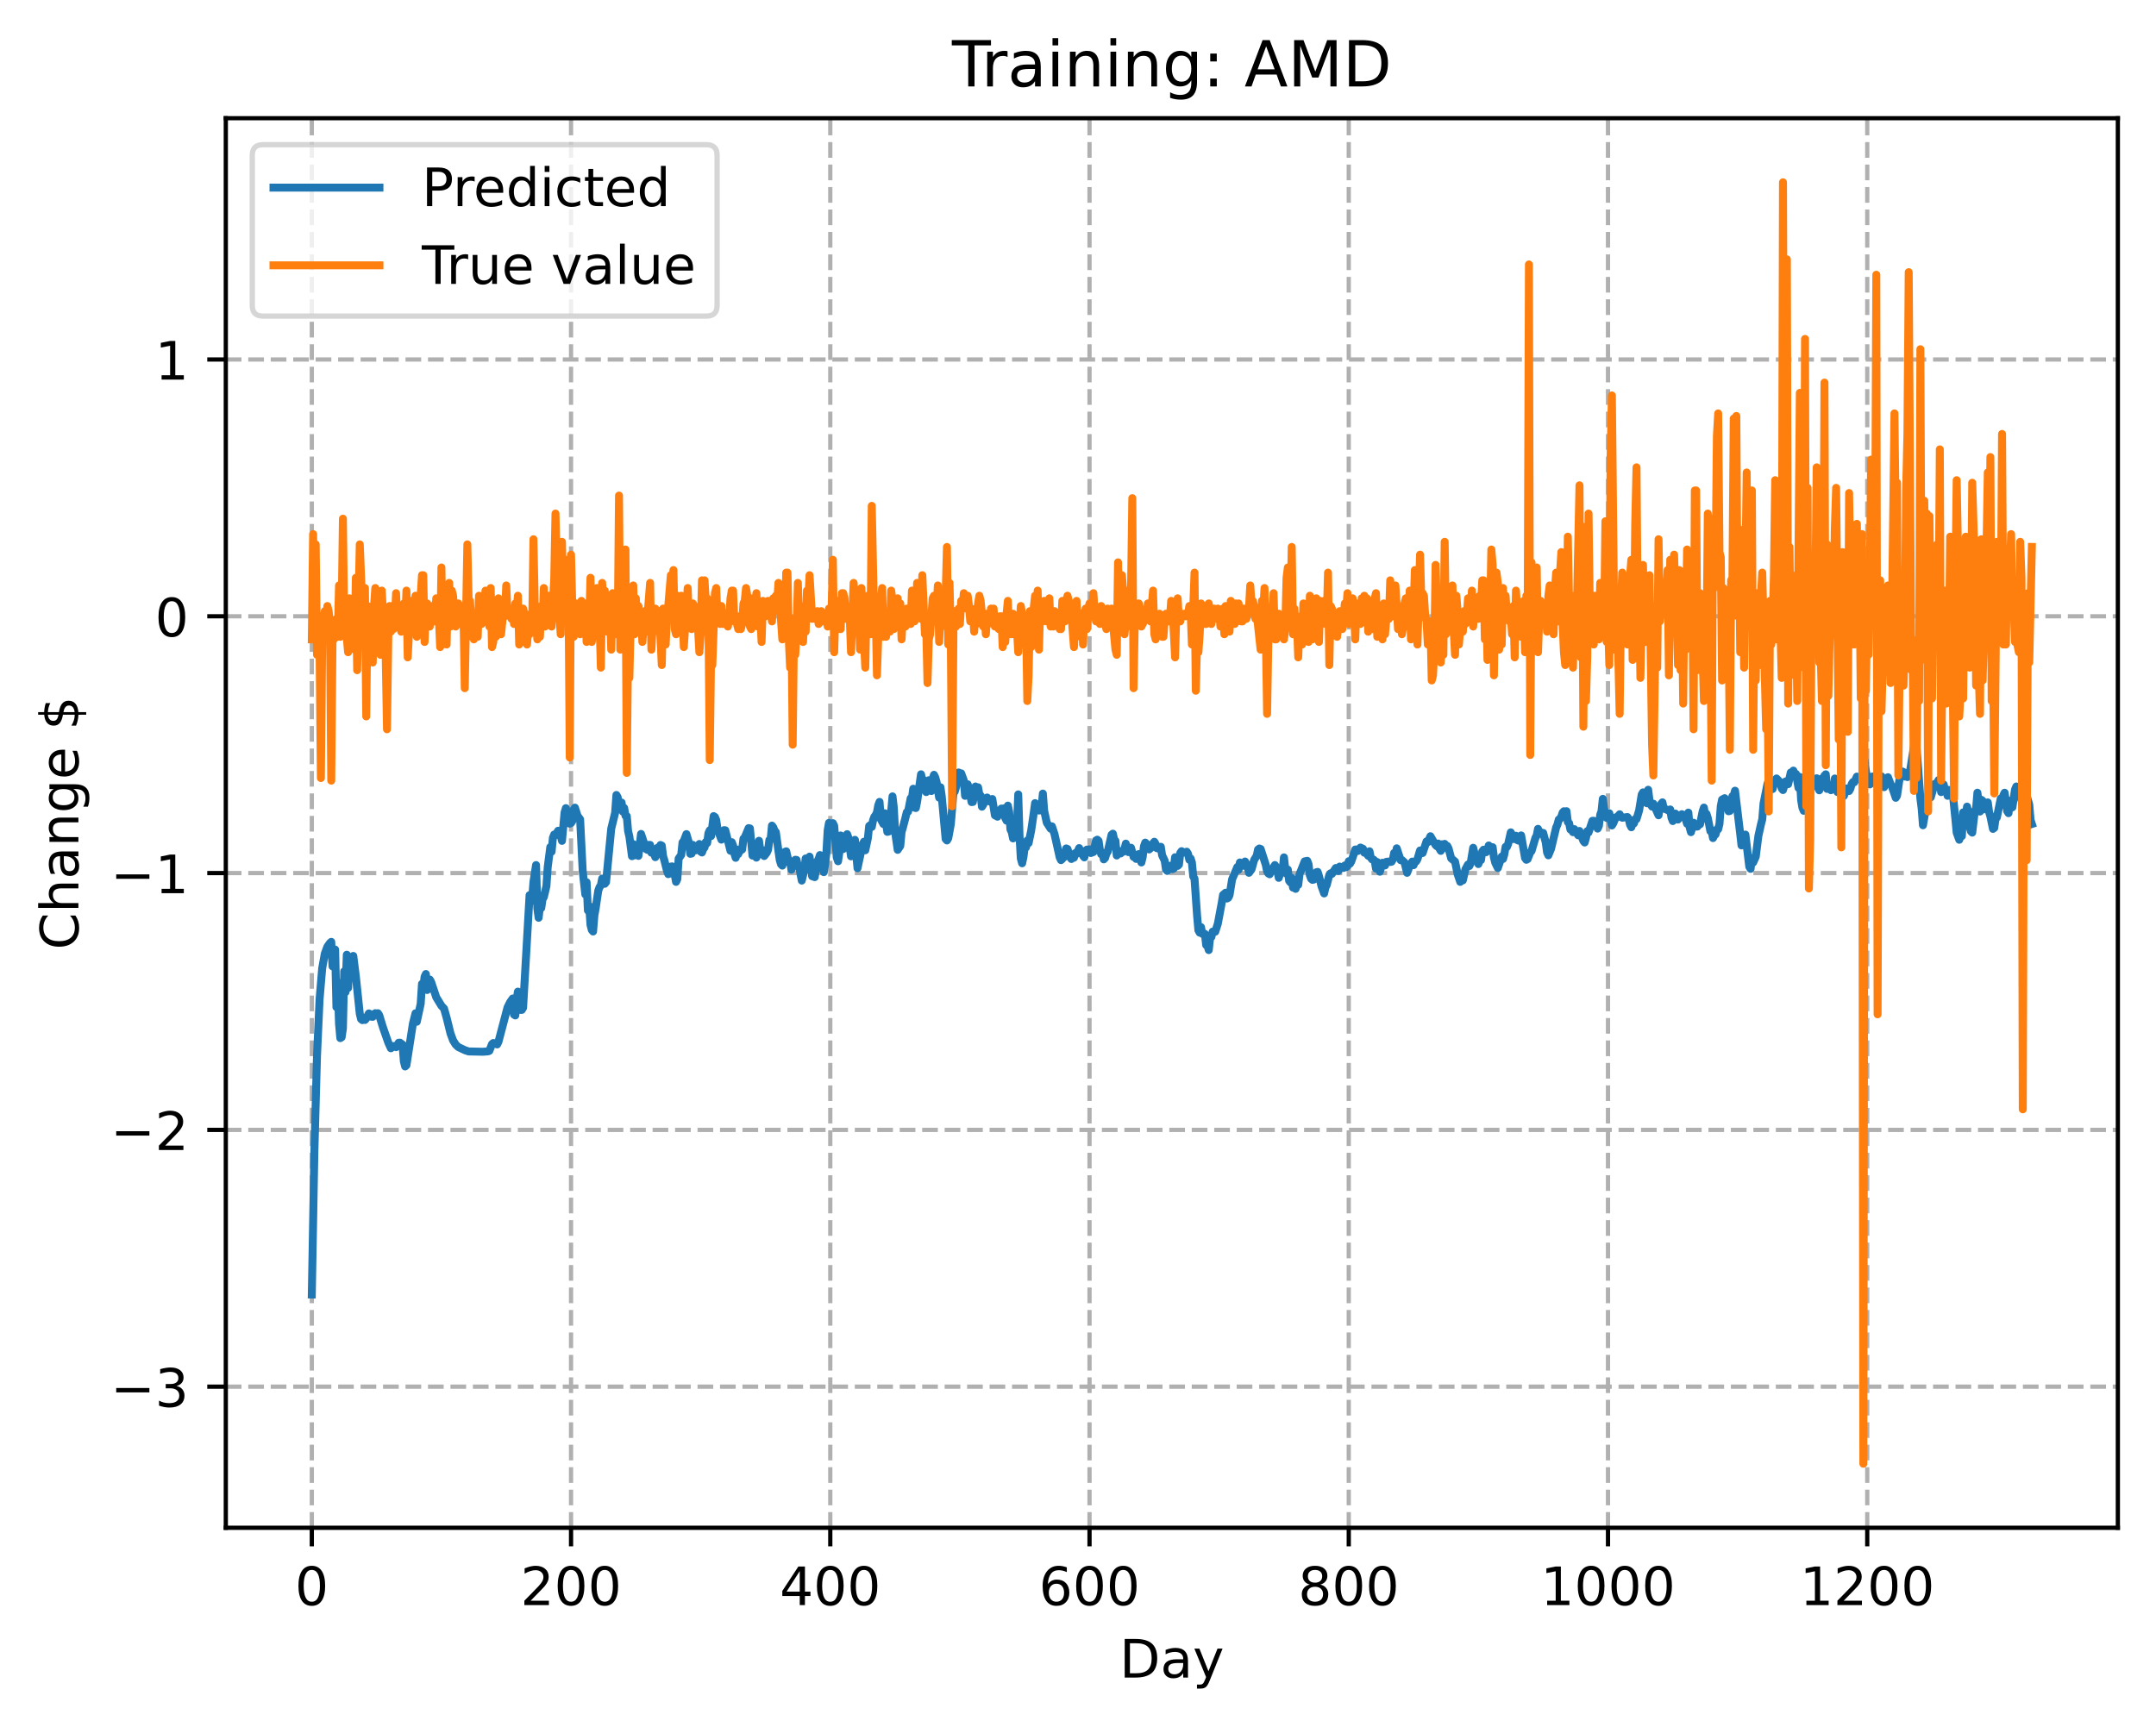 <?xml version="1.0" encoding="utf-8" standalone="no"?>
<!DOCTYPE svg PUBLIC "-//W3C//DTD SVG 1.1//EN"
  "http://www.w3.org/Graphics/SVG/1.1/DTD/svg11.dtd">
<!-- Created with matplotlib (https://matplotlib.org/) -->
<svg height="325.986pt" version="1.1" viewBox="0 0 406.94 325.986" width="406.94pt" xmlns="http://www.w3.org/2000/svg" xmlns:xlink="http://www.w3.org/1999/xlink">
 <defs>
  <style type="text/css">
*{stroke-linecap:butt;stroke-linejoin:round;}
  </style>
 </defs>
 <g id="figure_1">
  <g id="patch_1">
   <path d="M 0 325.986 
L 406.94 325.986 
L 406.94 0 
L 0 0 
z
" style="fill:#ffffff;"/>
  </g>
  <g id="axes_1">
   <g id="patch_2">
    <path d="M 42.62 288.43 
L 399.74 288.43 
L 399.74 22.318 
L 42.62 22.318 
z
" style="fill:#ffffff;"/>
   </g>
   <g id="matplotlib.axis_1">
    <g id="xtick_1">
     <g id="line2d_1">
      <path clip-path="url(#p62c9bbb00a)" d="M 58.853 288.43 
L 58.853 22.318 
" style="fill:none;stroke:#b0b0b0;stroke-dasharray:2.96,1.28;stroke-dashoffset:0;stroke-width:0.8;"/>
     </g>
     <g id="line2d_2">
      <defs>
       <path d="M 0 0 
L 0 3.5 
" id="m1ad383701b" style="stroke:#000000;stroke-width:0.8;"/>
      </defs>
      <g>
       <use style="stroke:#000000;stroke-width:0.8;" x="58.853" xlink:href="#m1ad383701b" y="288.43"/>
      </g>
     </g>
     <g id="text_1">
      <!-- 0 -->
      <defs>
       <path d="M 31.781 66.406 
Q 24.172 66.406 20.328 58.906 
Q 16.5 51.422 16.5 36.375 
Q 16.5 21.391 20.328 13.891 
Q 24.172 6.391 31.781 6.391 
Q 39.453 6.391 43.281 13.891 
Q 47.125 21.391 47.125 36.375 
Q 47.125 51.422 43.281 58.906 
Q 39.453 66.406 31.781 66.406 
z
M 31.781 74.219 
Q 44.047 74.219 50.516 64.516 
Q 56.984 54.828 56.984 36.375 
Q 56.984 17.969 50.516 8.266 
Q 44.047 -1.422 31.781 -1.422 
Q 19.531 -1.422 13.062 8.266 
Q 6.594 17.969 6.594 36.375 
Q 6.594 54.828 13.062 64.516 
Q 19.531 74.219 31.781 74.219 
z
" id="DejaVuSans-48"/>
      </defs>
      <g transform="translate(55.672 303.029)scale(0.1 -0.1)">
       <use xlink:href="#DejaVuSans-48"/>
      </g>
     </g>
    </g>
    <g id="xtick_2">
     <g id="line2d_3">
      <path clip-path="url(#p62c9bbb00a)" d="M 107.784 288.43 
L 107.784 22.318 
" style="fill:none;stroke:#b0b0b0;stroke-dasharray:2.96,1.28;stroke-dashoffset:0;stroke-width:0.8;"/>
     </g>
     <g id="line2d_4">
      <g>
       <use style="stroke:#000000;stroke-width:0.8;" x="107.784" xlink:href="#m1ad383701b" y="288.43"/>
      </g>
     </g>
     <g id="text_2">
      <!-- 200 -->
      <defs>
       <path d="M 19.188 8.297 
L 53.609 8.297 
L 53.609 0 
L 7.328 0 
L 7.328 8.297 
Q 12.938 14.109 22.625 23.891 
Q 32.328 33.688 34.812 36.531 
Q 39.547 41.844 41.422 45.531 
Q 43.312 49.219 43.312 52.781 
Q 43.312 58.594 39.234 62.25 
Q 35.156 65.922 28.609 65.922 
Q 23.969 65.922 18.812 64.312 
Q 13.672 62.703 7.812 59.422 
L 7.812 69.391 
Q 13.766 71.781 18.938 73 
Q 24.125 74.219 28.422 74.219 
Q 39.75 74.219 46.484 68.547 
Q 53.219 62.891 53.219 53.422 
Q 53.219 48.922 51.531 44.891 
Q 49.859 40.875 45.406 35.406 
Q 44.188 33.984 37.641 27.219 
Q 31.109 20.453 19.188 8.297 
z
" id="DejaVuSans-50"/>
      </defs>
      <g transform="translate(98.24 303.029)scale(0.1 -0.1)">
       <use xlink:href="#DejaVuSans-50"/>
       <use x="63.623" xlink:href="#DejaVuSans-48"/>
       <use x="127.246" xlink:href="#DejaVuSans-48"/>
      </g>
     </g>
    </g>
    <g id="xtick_3">
     <g id="line2d_5">
      <path clip-path="url(#p62c9bbb00a)" d="M 156.714 288.43 
L 156.714 22.318 
" style="fill:none;stroke:#b0b0b0;stroke-dasharray:2.96,1.28;stroke-dashoffset:0;stroke-width:0.8;"/>
     </g>
     <g id="line2d_6">
      <g>
       <use style="stroke:#000000;stroke-width:0.8;" x="156.714" xlink:href="#m1ad383701b" y="288.43"/>
      </g>
     </g>
     <g id="text_3">
      <!-- 400 -->
      <defs>
       <path d="M 37.797 64.312 
L 12.891 25.391 
L 37.797 25.391 
z
M 35.203 72.906 
L 47.609 72.906 
L 47.609 25.391 
L 58.016 25.391 
L 58.016 17.188 
L 47.609 17.188 
L 47.609 0 
L 37.797 0 
L 37.797 17.188 
L 4.891 17.188 
L 4.891 26.703 
z
" id="DejaVuSans-52"/>
      </defs>
      <g transform="translate(147.17 303.029)scale(0.1 -0.1)">
       <use xlink:href="#DejaVuSans-52"/>
       <use x="63.623" xlink:href="#DejaVuSans-48"/>
       <use x="127.246" xlink:href="#DejaVuSans-48"/>
      </g>
     </g>
    </g>
    <g id="xtick_4">
     <g id="line2d_7">
      <path clip-path="url(#p62c9bbb00a)" d="M 205.645 288.43 
L 205.645 22.318 
" style="fill:none;stroke:#b0b0b0;stroke-dasharray:2.96,1.28;stroke-dashoffset:0;stroke-width:0.8;"/>
     </g>
     <g id="line2d_8">
      <g>
       <use style="stroke:#000000;stroke-width:0.8;" x="205.645" xlink:href="#m1ad383701b" y="288.43"/>
      </g>
     </g>
     <g id="text_4">
      <!-- 600 -->
      <defs>
       <path d="M 33.016 40.375 
Q 26.375 40.375 22.484 35.828 
Q 18.609 31.297 18.609 23.391 
Q 18.609 15.531 22.484 10.953 
Q 26.375 6.391 33.016 6.391 
Q 39.656 6.391 43.531 10.953 
Q 47.406 15.531 47.406 23.391 
Q 47.406 31.297 43.531 35.828 
Q 39.656 40.375 33.016 40.375 
z
M 52.594 71.297 
L 52.594 62.312 
Q 48.875 64.062 45.094 64.984 
Q 41.312 65.922 37.594 65.922 
Q 27.828 65.922 22.672 59.328 
Q 17.531 52.734 16.797 39.406 
Q 19.672 43.656 24.016 45.922 
Q 28.375 48.188 33.594 48.188 
Q 44.578 48.188 50.953 41.516 
Q 57.328 34.859 57.328 23.391 
Q 57.328 12.156 50.688 5.359 
Q 44.047 -1.422 33.016 -1.422 
Q 20.359 -1.422 13.672 8.266 
Q 6.984 17.969 6.984 36.375 
Q 6.984 53.656 15.188 63.938 
Q 23.391 74.219 37.203 74.219 
Q 40.922 74.219 44.703 73.484 
Q 48.484 72.75 52.594 71.297 
z
" id="DejaVuSans-54"/>
      </defs>
      <g transform="translate(196.101 303.029)scale(0.1 -0.1)">
       <use xlink:href="#DejaVuSans-54"/>
       <use x="63.623" xlink:href="#DejaVuSans-48"/>
       <use x="127.246" xlink:href="#DejaVuSans-48"/>
      </g>
     </g>
    </g>
    <g id="xtick_5">
     <g id="line2d_9">
      <path clip-path="url(#p62c9bbb00a)" d="M 254.575 288.43 
L 254.575 22.318 
" style="fill:none;stroke:#b0b0b0;stroke-dasharray:2.96,1.28;stroke-dashoffset:0;stroke-width:0.8;"/>
     </g>
     <g id="line2d_10">
      <g>
       <use style="stroke:#000000;stroke-width:0.8;" x="254.575" xlink:href="#m1ad383701b" y="288.43"/>
      </g>
     </g>
     <g id="text_5">
      <!-- 800 -->
      <defs>
       <path d="M 31.781 34.625 
Q 24.75 34.625 20.719 30.859 
Q 16.703 27.094 16.703 20.516 
Q 16.703 13.922 20.719 10.156 
Q 24.75 6.391 31.781 6.391 
Q 38.812 6.391 42.859 10.172 
Q 46.922 13.969 46.922 20.516 
Q 46.922 27.094 42.891 30.859 
Q 38.875 34.625 31.781 34.625 
z
M 21.922 38.812 
Q 15.578 40.375 12.031 44.719 
Q 8.5 49.078 8.5 55.328 
Q 8.5 64.062 14.719 69.141 
Q 20.953 74.219 31.781 74.219 
Q 42.672 74.219 48.875 69.141 
Q 55.078 64.062 55.078 55.328 
Q 55.078 49.078 51.531 44.719 
Q 48 40.375 41.703 38.812 
Q 48.828 37.156 52.797 32.312 
Q 56.781 27.484 56.781 20.516 
Q 56.781 9.906 50.312 4.234 
Q 43.844 -1.422 31.781 -1.422 
Q 19.734 -1.422 13.25 4.234 
Q 6.781 9.906 6.781 20.516 
Q 6.781 27.484 10.781 32.312 
Q 14.797 37.156 21.922 38.812 
z
M 18.312 54.391 
Q 18.312 48.734 21.844 45.562 
Q 25.391 42.391 31.781 42.391 
Q 38.141 42.391 41.719 45.562 
Q 45.312 48.734 45.312 54.391 
Q 45.312 60.062 41.719 63.234 
Q 38.141 66.406 31.781 66.406 
Q 25.391 66.406 21.844 63.234 
Q 18.312 60.062 18.312 54.391 
z
" id="DejaVuSans-56"/>
      </defs>
      <g transform="translate(245.032 303.029)scale(0.1 -0.1)">
       <use xlink:href="#DejaVuSans-56"/>
       <use x="63.623" xlink:href="#DejaVuSans-48"/>
       <use x="127.246" xlink:href="#DejaVuSans-48"/>
      </g>
     </g>
    </g>
    <g id="xtick_6">
     <g id="line2d_11">
      <path clip-path="url(#p62c9bbb00a)" d="M 303.506 288.43 
L 303.506 22.318 
" style="fill:none;stroke:#b0b0b0;stroke-dasharray:2.96,1.28;stroke-dashoffset:0;stroke-width:0.8;"/>
     </g>
     <g id="line2d_12">
      <g>
       <use style="stroke:#000000;stroke-width:0.8;" x="303.506" xlink:href="#m1ad383701b" y="288.43"/>
      </g>
     </g>
     <g id="text_6">
      <!-- 1000 -->
      <defs>
       <path d="M 12.406 8.297 
L 28.516 8.297 
L 28.516 63.922 
L 10.984 60.406 
L 10.984 69.391 
L 28.422 72.906 
L 38.281 72.906 
L 38.281 8.297 
L 54.391 8.297 
L 54.391 0 
L 12.406 0 
z
" id="DejaVuSans-49"/>
      </defs>
      <g transform="translate(290.781 303.029)scale(0.1 -0.1)">
       <use xlink:href="#DejaVuSans-49"/>
       <use x="63.623" xlink:href="#DejaVuSans-48"/>
       <use x="127.246" xlink:href="#DejaVuSans-48"/>
       <use x="190.869" xlink:href="#DejaVuSans-48"/>
      </g>
     </g>
    </g>
    <g id="xtick_7">
     <g id="line2d_13">
      <path clip-path="url(#p62c9bbb00a)" d="M 352.437 288.43 
L 352.437 22.318 
" style="fill:none;stroke:#b0b0b0;stroke-dasharray:2.96,1.28;stroke-dashoffset:0;stroke-width:0.8;"/>
     </g>
     <g id="line2d_14">
      <g>
       <use style="stroke:#000000;stroke-width:0.8;" x="352.437" xlink:href="#m1ad383701b" y="288.43"/>
      </g>
     </g>
     <g id="text_7">
      <!-- 1200 -->
      <g transform="translate(339.712 303.029)scale(0.1 -0.1)">
       <use xlink:href="#DejaVuSans-49"/>
       <use x="63.623" xlink:href="#DejaVuSans-50"/>
       <use x="127.246" xlink:href="#DejaVuSans-48"/>
       <use x="190.869" xlink:href="#DejaVuSans-48"/>
      </g>
     </g>
    </g>
    <g id="text_8">
     <!-- Day -->
     <defs>
      <path d="M 19.672 64.797 
L 19.672 8.109 
L 31.594 8.109 
Q 46.688 8.109 53.688 14.938 
Q 60.688 21.781 60.688 36.531 
Q 60.688 51.172 53.688 57.984 
Q 46.688 64.797 31.594 64.797 
z
M 9.812 72.906 
L 30.078 72.906 
Q 51.266 72.906 61.172 64.094 
Q 71.094 55.281 71.094 36.531 
Q 71.094 17.672 61.125 8.828 
Q 51.172 0 30.078 0 
L 9.812 0 
z
" id="DejaVuSans-68"/>
      <path d="M 34.281 27.484 
Q 23.391 27.484 19.188 25 
Q 14.984 22.516 14.984 16.5 
Q 14.984 11.719 18.141 8.906 
Q 21.297 6.109 26.703 6.109 
Q 34.188 6.109 38.703 11.406 
Q 43.219 16.703 43.219 25.484 
L 43.219 27.484 
z
M 52.203 31.203 
L 52.203 0 
L 43.219 0 
L 43.219 8.297 
Q 40.141 3.328 35.547 0.953 
Q 30.953 -1.422 24.312 -1.422 
Q 15.922 -1.422 10.953 3.297 
Q 6 8.016 6 15.922 
Q 6 25.141 12.172 29.828 
Q 18.359 34.516 30.609 34.516 
L 43.219 34.516 
L 43.219 35.406 
Q 43.219 41.609 39.141 45 
Q 35.062 48.391 27.688 48.391 
Q 23 48.391 18.547 47.266 
Q 14.109 46.141 10.016 43.891 
L 10.016 52.203 
Q 14.938 54.109 19.578 55.047 
Q 24.219 56 28.609 56 
Q 40.484 56 46.344 49.844 
Q 52.203 43.703 52.203 31.203 
z
" id="DejaVuSans-97"/>
      <path d="M 32.172 -5.078 
Q 28.375 -14.844 24.75 -17.812 
Q 21.141 -20.797 15.094 -20.797 
L 7.906 -20.797 
L 7.906 -13.281 
L 13.188 -13.281 
Q 16.891 -13.281 18.938 -11.516 
Q 21 -9.766 23.484 -3.219 
L 25.094 0.875 
L 2.984 54.688 
L 12.5 54.688 
L 29.594 11.922 
L 46.688 54.688 
L 56.203 54.688 
z
" id="DejaVuSans-121"/>
     </defs>
     <g transform="translate(211.307 316.707)scale(0.1 -0.1)">
      <use xlink:href="#DejaVuSans-68"/>
      <use x="77.002" xlink:href="#DejaVuSans-97"/>
      <use x="138.281" xlink:href="#DejaVuSans-121"/>
     </g>
    </g>
   </g>
   <g id="matplotlib.axis_2">
    <g id="ytick_1">
     <g id="line2d_15">
      <path clip-path="url(#p62c9bbb00a)" d="M 42.62 261.79 
L 399.74 261.79 
" style="fill:none;stroke:#b0b0b0;stroke-dasharray:2.96,1.28;stroke-dashoffset:0;stroke-width:0.8;"/>
     </g>
     <g id="line2d_16">
      <defs>
       <path d="M 0 0 
L -3.5 0 
" id="m9a9f813550" style="stroke:#000000;stroke-width:0.8;"/>
      </defs>
      <g>
       <use style="stroke:#000000;stroke-width:0.8;" x="42.62" xlink:href="#m9a9f813550" y="261.79"/>
      </g>
     </g>
     <g id="text_9">
      <!-- −3 -->
      <defs>
       <path d="M 10.594 35.5 
L 73.188 35.5 
L 73.188 27.203 
L 10.594 27.203 
z
" id="DejaVuSans-8722"/>
       <path d="M 40.578 39.312 
Q 47.656 37.797 51.625 33 
Q 55.609 28.219 55.609 21.188 
Q 55.609 10.406 48.188 4.484 
Q 40.766 -1.422 27.094 -1.422 
Q 22.516 -1.422 17.656 -0.516 
Q 12.797 0.391 7.625 2.203 
L 7.625 11.719 
Q 11.719 9.328 16.594 8.109 
Q 21.484 6.891 26.812 6.891 
Q 36.078 6.891 40.938 10.547 
Q 45.797 14.203 45.797 21.188 
Q 45.797 27.641 41.281 31.266 
Q 36.766 34.906 28.719 34.906 
L 20.219 34.906 
L 20.219 43.016 
L 29.109 43.016 
Q 36.375 43.016 40.234 45.922 
Q 44.094 48.828 44.094 54.297 
Q 44.094 59.906 40.109 62.906 
Q 36.141 65.922 28.719 65.922 
Q 24.656 65.922 20.016 65.031 
Q 15.375 64.156 9.812 62.312 
L 9.812 71.094 
Q 15.438 72.656 20.344 73.438 
Q 25.25 74.219 29.594 74.219 
Q 40.828 74.219 47.359 69.109 
Q 53.906 64.016 53.906 55.328 
Q 53.906 49.266 50.438 45.094 
Q 46.969 40.922 40.578 39.312 
z
" id="DejaVuSans-51"/>
      </defs>
      <g transform="translate(20.878 265.589)scale(0.1 -0.1)">
       <use xlink:href="#DejaVuSans-8722"/>
       <use x="83.789" xlink:href="#DejaVuSans-51"/>
      </g>
     </g>
    </g>
    <g id="ytick_2">
     <g id="line2d_17">
      <path clip-path="url(#p62c9bbb00a)" d="M 42.62 213.309 
L 399.74 213.309 
" style="fill:none;stroke:#b0b0b0;stroke-dasharray:2.96,1.28;stroke-dashoffset:0;stroke-width:0.8;"/>
     </g>
     <g id="line2d_18">
      <g>
       <use style="stroke:#000000;stroke-width:0.8;" x="42.62" xlink:href="#m9a9f813550" y="213.309"/>
      </g>
     </g>
     <g id="text_10">
      <!-- −2 -->
      <g transform="translate(20.878 217.108)scale(0.1 -0.1)">
       <use xlink:href="#DejaVuSans-8722"/>
       <use x="83.789" xlink:href="#DejaVuSans-50"/>
      </g>
     </g>
    </g>
    <g id="ytick_3">
     <g id="line2d_19">
      <path clip-path="url(#p62c9bbb00a)" d="M 42.62 164.828 
L 399.74 164.828 
" style="fill:none;stroke:#b0b0b0;stroke-dasharray:2.96,1.28;stroke-dashoffset:0;stroke-width:0.8;"/>
     </g>
     <g id="line2d_20">
      <g>
       <use style="stroke:#000000;stroke-width:0.8;" x="42.62" xlink:href="#m9a9f813550" y="164.828"/>
      </g>
     </g>
     <g id="text_11">
      <!-- −1 -->
      <g transform="translate(20.878 168.627)scale(0.1 -0.1)">
       <use xlink:href="#DejaVuSans-8722"/>
       <use x="83.789" xlink:href="#DejaVuSans-49"/>
      </g>
     </g>
    </g>
    <g id="ytick_4">
     <g id="line2d_21">
      <path clip-path="url(#p62c9bbb00a)" d="M 42.62 116.347 
L 399.74 116.347 
" style="fill:none;stroke:#b0b0b0;stroke-dasharray:2.96,1.28;stroke-dashoffset:0;stroke-width:0.8;"/>
     </g>
     <g id="line2d_22">
      <g>
       <use style="stroke:#000000;stroke-width:0.8;" x="42.62" xlink:href="#m9a9f813550" y="116.347"/>
      </g>
     </g>
     <g id="text_12">
      <!-- 0 -->
      <g transform="translate(29.258 120.146)scale(0.1 -0.1)">
       <use xlink:href="#DejaVuSans-48"/>
      </g>
     </g>
    </g>
    <g id="ytick_5">
     <g id="line2d_23">
      <path clip-path="url(#p62c9bbb00a)" d="M 42.62 67.866 
L 399.74 67.866 
" style="fill:none;stroke:#b0b0b0;stroke-dasharray:2.96,1.28;stroke-dashoffset:0;stroke-width:0.8;"/>
     </g>
     <g id="line2d_24">
      <g>
       <use style="stroke:#000000;stroke-width:0.8;" x="42.62" xlink:href="#m9a9f813550" y="67.866"/>
      </g>
     </g>
     <g id="text_13">
      <!-- 1 -->
      <g transform="translate(29.258 71.665)scale(0.1 -0.1)">
       <use xlink:href="#DejaVuSans-49"/>
      </g>
     </g>
    </g>
    <g id="text_14">
     <!-- Change $ -->
     <defs>
      <path d="M 64.406 67.281 
L 64.406 56.891 
Q 59.422 61.531 53.781 63.812 
Q 48.141 66.109 41.797 66.109 
Q 29.297 66.109 22.656 58.469 
Q 16.016 50.828 16.016 36.375 
Q 16.016 21.969 22.656 14.328 
Q 29.297 6.688 41.797 6.688 
Q 48.141 6.688 53.781 8.984 
Q 59.422 11.281 64.406 15.922 
L 64.406 5.609 
Q 59.234 2.094 53.438 0.328 
Q 47.656 -1.422 41.219 -1.422 
Q 24.656 -1.422 15.125 8.703 
Q 5.609 18.844 5.609 36.375 
Q 5.609 53.953 15.125 64.078 
Q 24.656 74.219 41.219 74.219 
Q 47.75 74.219 53.531 72.484 
Q 59.328 70.75 64.406 67.281 
z
" id="DejaVuSans-67"/>
      <path d="M 54.891 33.016 
L 54.891 0 
L 45.906 0 
L 45.906 32.719 
Q 45.906 40.484 42.875 44.328 
Q 39.844 48.188 33.797 48.188 
Q 26.516 48.188 22.312 43.547 
Q 18.109 38.922 18.109 30.906 
L 18.109 0 
L 9.078 0 
L 9.078 75.984 
L 18.109 75.984 
L 18.109 46.188 
Q 21.344 51.125 25.703 53.562 
Q 30.078 56 35.797 56 
Q 45.219 56 50.047 50.172 
Q 54.891 44.344 54.891 33.016 
z
" id="DejaVuSans-104"/>
      <path d="M 54.891 33.016 
L 54.891 0 
L 45.906 0 
L 45.906 32.719 
Q 45.906 40.484 42.875 44.328 
Q 39.844 48.188 33.797 48.188 
Q 26.516 48.188 22.312 43.547 
Q 18.109 38.922 18.109 30.906 
L 18.109 0 
L 9.078 0 
L 9.078 54.688 
L 18.109 54.688 
L 18.109 46.188 
Q 21.344 51.125 25.703 53.562 
Q 30.078 56 35.797 56 
Q 45.219 56 50.047 50.172 
Q 54.891 44.344 54.891 33.016 
z
" id="DejaVuSans-110"/>
      <path d="M 45.406 27.984 
Q 45.406 37.75 41.375 43.109 
Q 37.359 48.484 30.078 48.484 
Q 22.859 48.484 18.828 43.109 
Q 14.797 37.75 14.797 27.984 
Q 14.797 18.266 18.828 12.891 
Q 22.859 7.516 30.078 7.516 
Q 37.359 7.516 41.375 12.891 
Q 45.406 18.266 45.406 27.984 
z
M 54.391 6.781 
Q 54.391 -7.172 48.188 -13.984 
Q 42 -20.797 29.203 -20.797 
Q 24.469 -20.797 20.266 -20.094 
Q 16.062 -19.391 12.109 -17.922 
L 12.109 -9.188 
Q 16.062 -11.328 19.922 -12.344 
Q 23.781 -13.375 27.781 -13.375 
Q 36.625 -13.375 41.016 -8.766 
Q 45.406 -4.156 45.406 5.172 
L 45.406 9.625 
Q 42.625 4.781 38.281 2.391 
Q 33.938 0 27.875 0 
Q 17.828 0 11.672 7.656 
Q 5.516 15.328 5.516 27.984 
Q 5.516 40.672 11.672 48.328 
Q 17.828 56 27.875 56 
Q 33.938 56 38.281 53.609 
Q 42.625 51.219 45.406 46.391 
L 45.406 54.688 
L 54.391 54.688 
z
" id="DejaVuSans-103"/>
      <path d="M 56.203 29.594 
L 56.203 25.203 
L 14.891 25.203 
Q 15.484 15.922 20.484 11.062 
Q 25.484 6.203 34.422 6.203 
Q 39.594 6.203 44.453 7.469 
Q 49.312 8.734 54.109 11.281 
L 54.109 2.781 
Q 49.266 0.734 44.188 -0.344 
Q 39.109 -1.422 33.891 -1.422 
Q 20.797 -1.422 13.156 6.188 
Q 5.516 13.812 5.516 26.812 
Q 5.516 40.234 12.766 48.109 
Q 20.016 56 32.328 56 
Q 43.359 56 49.781 48.891 
Q 56.203 41.797 56.203 29.594 
z
M 47.219 32.234 
Q 47.125 39.594 43.094 43.984 
Q 39.062 48.391 32.422 48.391 
Q 24.906 48.391 20.391 44.141 
Q 15.875 39.891 15.188 32.172 
z
" id="DejaVuSans-101"/>
      <path id="DejaVuSans-32"/>
      <path d="M 33.797 -14.703 
L 28.906 -14.703 
L 28.859 0 
Q 23.734 0.094 18.609 1.188 
Q 13.484 2.297 8.297 4.5 
L 8.297 13.281 
Q 13.281 10.156 18.375 8.562 
Q 23.484 6.984 28.906 6.938 
L 28.906 29.203 
Q 18.109 30.953 13.203 35.156 
Q 8.297 39.359 8.297 46.688 
Q 8.297 54.641 13.625 59.219 
Q 18.953 63.812 28.906 64.5 
L 28.906 75.984 
L 33.797 75.984 
L 33.797 64.656 
Q 38.328 64.453 42.578 63.688 
Q 46.828 62.938 50.875 61.625 
L 50.875 53.078 
Q 46.828 55.125 42.547 56.25 
Q 38.281 57.375 33.797 57.562 
L 33.797 36.719 
Q 44.875 35.016 50.094 30.609 
Q 55.328 26.219 55.328 18.609 
Q 55.328 10.359 49.781 5.594 
Q 44.234 0.828 33.797 0.094 
z
M 28.906 37.594 
L 28.906 57.625 
Q 23.25 56.984 20.266 54.391 
Q 17.281 51.812 17.281 47.516 
Q 17.281 43.312 20.031 40.969 
Q 22.797 38.625 28.906 37.594 
z
M 33.797 28.219 
L 33.797 7.078 
Q 39.984 7.906 43.141 10.594 
Q 46.297 13.281 46.297 17.672 
Q 46.297 21.969 43.281 24.5 
Q 40.281 27.047 33.797 28.219 
z
" id="DejaVuSans-36"/>
     </defs>
     <g transform="translate(14.798 179.288)rotate(-90)scale(0.1 -0.1)">
      <use xlink:href="#DejaVuSans-67"/>
      <use x="69.824" xlink:href="#DejaVuSans-104"/>
      <use x="133.203" xlink:href="#DejaVuSans-97"/>
      <use x="194.482" xlink:href="#DejaVuSans-110"/>
      <use x="257.861" xlink:href="#DejaVuSans-103"/>
      <use x="321.338" xlink:href="#DejaVuSans-101"/>
      <use x="382.861" xlink:href="#DejaVuSans-32"/>
      <use x="414.648" xlink:href="#DejaVuSans-36"/>
     </g>
    </g>
   </g>
   <g id="line2d_25">
    <path clip-path="url(#p62c9bbb00a)" d="M 58.853 244.394 
L 59.342 217.233 
L 59.832 199.366 
L 60.321 188.629 
L 60.81 182.811 
L 61.3 180.061 
L 61.789 178.728 
L 62.278 178.04 
L 62.523 177.813 
L 62.767 182.442 
L 63.012 179.532 
L 63.257 179.269 
L 63.501 190.143 
L 63.746 185.471 
L 63.991 193.295 
L 64.235 195.985 
L 64.48 195.825 
L 64.725 194.162 
L 64.969 183.372 
L 65.214 187.303 
L 65.459 180.241 
L 65.703 186.518 
L 65.948 180.831 
L 66.193 183.521 
L 66.437 180.628 
L 66.682 180.471 
L 67.171 184.369 
L 67.905 191.371 
L 68.15 192.388 
L 68.395 192.591 
L 68.639 192.475 
L 68.884 192.559 
L 69.128 192.284 
L 69.618 191.324 
L 69.862 191.448 
L 70.107 191.947 
L 70.352 191.964 
L 70.841 191.277 
L 71.086 191.366 
L 71.33 191.288 
L 71.575 191.659 
L 72.309 194.039 
L 73.288 196.825 
L 73.777 197.903 
L 74.266 197.485 
L 74.755 197.698 
L 75.245 196.861 
L 75.489 196.841 
L 75.979 197.208 
L 76.223 200.368 
L 76.468 201.334 
L 76.713 201.107 
L 77.936 193.236 
L 78.425 191.299 
L 78.67 192.897 
L 79.404 189.5 
L 79.649 185.746 
L 79.893 186.468 
L 80.138 184.412 
L 80.383 183.885 
L 80.627 186.9 
L 80.872 185.236 
L 81.116 184.927 
L 81.361 185.352 
L 82.34 188.268 
L 83.318 189.885 
L 83.808 190.404 
L 84.297 192.13 
L 85.031 195.103 
L 85.52 196.425 
L 86.01 197.206 
L 86.499 197.666 
L 87.722 198.252 
L 88.456 198.503 
L 91.147 198.56 
L 92.126 198.486 
L 92.371 198.382 
L 92.86 197.122 
L 93.104 196.907 
L 93.594 196.994 
L 93.838 197.178 
L 94.083 196.669 
L 95.796 190.185 
L 96.285 189.203 
L 96.774 188.51 
L 97.019 191.549 
L 97.264 191.703 
L 97.508 188.712 
L 97.753 187.212 
L 97.998 189.772 
L 98.242 190.664 
L 98.487 190.657 
L 98.731 190.264 
L 99.955 168.989 
L 100.199 170.17 
L 100.444 169.644 
L 100.689 166.49 
L 101.178 163.314 
L 101.423 171.511 
L 101.667 173.266 
L 101.912 171.11 
L 102.157 171.436 
L 102.401 169.772 
L 102.646 169.362 
L 103.135 167.297 
L 103.38 163.679 
L 103.869 159.918 
L 104.114 160.791 
L 104.359 158.159 
L 104.603 157.547 
L 104.848 157.669 
L 105.337 156.842 
L 105.582 157.516 
L 105.826 157.793 
L 106.071 158.748 
L 106.56 153.395 
L 106.805 152.57 
L 107.294 154.806 
L 107.539 155.502 
L 107.784 155.38 
L 108.028 155.004 
L 108.273 152.845 
L 108.518 152.477 
L 109.007 154.017 
L 109.496 154.676 
L 109.986 164.468 
L 110.475 168.863 
L 110.719 166.563 
L 110.964 171.892 
L 111.209 171.023 
L 111.453 174.598 
L 111.698 175.561 
L 111.943 175.856 
L 112.187 172.832 
L 112.432 171.468 
L 112.921 168.142 
L 113.166 167.479 
L 113.411 167.141 
L 113.655 165.873 
L 114.145 166.851 
L 114.389 166.549 
L 115.368 156.453 
L 116.102 153.452 
L 116.346 150.083 
L 116.591 150.52 
L 116.836 152.117 
L 117.325 151.513 
L 117.57 153.239 
L 117.814 152.543 
L 118.059 154.012 
L 118.304 154.072 
L 118.548 156.887 
L 118.793 157.931 
L 119.282 161.638 
L 119.527 159.356 
L 119.772 161.483 
L 120.016 160.661 
L 120.261 160.23 
L 120.506 161.58 
L 120.995 157.439 
L 121.729 159.68 
L 121.974 160.319 
L 122.218 160.451 
L 122.463 159.504 
L 122.707 159.513 
L 122.952 160.985 
L 123.197 160.891 
L 123.441 161.132 
L 123.686 161.826 
L 123.931 160.21 
L 124.175 160.008 
L 124.42 161.21 
L 124.665 159.526 
L 124.909 159.641 
L 125.154 161.622 
L 125.399 162.427 
L 125.888 164.405 
L 126.133 165.03 
L 126.377 164.941 
L 126.622 163.606 
L 126.867 163.564 
L 127.111 163.871 
L 127.601 166.489 
L 127.845 165.976 
L 128.09 162.092 
L 128.579 161.399 
L 128.824 159.043 
L 129.068 158.759 
L 129.558 157.47 
L 130.047 159.125 
L 130.292 161.192 
L 130.536 161.142 
L 130.781 159.506 
L 131.026 159.914 
L 131.27 160.539 
L 132.004 159.338 
L 132.249 160.782 
L 132.494 160.94 
L 132.738 160.289 
L 132.983 159.983 
L 133.228 158.948 
L 133.472 159.164 
L 133.717 157.286 
L 133.962 156.754 
L 134.206 157.859 
L 134.695 154.076 
L 134.94 154.236 
L 135.185 154.812 
L 135.429 156.545 
L 136.163 158.513 
L 136.408 157.944 
L 136.653 156.724 
L 136.897 156.747 
L 137.876 160.618 
L 138.121 158.995 
L 138.365 159.621 
L 138.61 161.137 
L 138.855 161.947 
L 139.099 160.386 
L 139.344 161.239 
L 139.589 160.681 
L 140.078 160.375 
L 140.322 158.335 
L 140.567 158.105 
L 141.301 156.34 
L 141.546 156.394 
L 142.035 161.528 
L 142.28 161.31 
L 142.524 160.251 
L 142.769 161.912 
L 143.014 161.176 
L 143.258 158.731 
L 143.503 160.637 
L 143.748 161.222 
L 143.992 160.505 
L 144.237 161.609 
L 144.726 160.976 
L 144.971 160.425 
L 145.216 158.592 
L 145.46 158.453 
L 145.705 155.871 
L 145.95 156.184 
L 146.194 156.81 
L 146.439 157.095 
L 146.928 160.635 
L 147.173 162.358 
L 147.417 163.165 
L 147.662 163.415 
L 148.151 160.819 
L 148.396 160.719 
L 148.885 162.818 
L 149.13 162.553 
L 149.375 164.182 
L 149.619 162.93 
L 150.109 162.315 
L 150.353 162.345 
L 150.598 163.585 
L 150.843 163.665 
L 151.332 166.246 
L 151.821 164.203 
L 152.066 162.071 
L 152.31 162.516 
L 152.555 162.211 
L 152.8 161.727 
L 153.289 165.42 
L 153.778 165.594 
L 154.268 162.592 
L 154.512 162.158 
L 154.757 161.428 
L 155.002 162.029 
L 155.491 164.655 
L 155.736 163.205 
L 155.98 160.97 
L 156.225 156.735 
L 156.47 155.352 
L 156.714 155.761 
L 156.959 155.65 
L 157.204 155.406 
L 157.448 155.897 
L 157.938 161.884 
L 158.182 162.596 
L 158.427 160.928 
L 158.671 157.731 
L 159.161 160.287 
L 159.65 158.815 
L 159.895 157.484 
L 160.139 158.154 
L 160.629 161.671 
L 160.873 159.099 
L 161.118 160.47 
L 161.363 158.554 
L 161.852 163.905 
L 162.341 161.636 
L 162.831 159.368 
L 163.075 158.904 
L 163.32 160.523 
L 163.809 158.242 
L 164.054 155.933 
L 164.298 155.754 
L 164.543 156.121 
L 164.788 154.864 
L 165.032 154.194 
L 165.277 153.888 
L 165.522 153.37 
L 165.766 152.044 
L 166.011 151.388 
L 166.256 154.689 
L 166.745 155.573 
L 166.99 153.529 
L 167.479 157.045 
L 167.724 156.992 
L 167.968 154.449 
L 168.213 153.097 
L 168.458 150.347 
L 168.702 152.45 
L 168.947 157.071 
L 169.436 160.442 
L 169.926 159.697 
L 170.17 157.056 
L 170.415 156.243 
L 170.904 154.364 
L 171.149 153.341 
L 171.393 153.248 
L 171.883 150.714 
L 172.127 150.692 
L 172.372 148.906 
L 172.617 152.482 
L 172.861 152.546 
L 173.106 151.344 
L 173.84 146.178 
L 174.085 147.234 
L 174.329 147.247 
L 174.574 147.525 
L 174.819 149.537 
L 175.063 148.773 
L 175.308 147.3 
L 175.553 148.804 
L 175.797 149.34 
L 176.042 147.049 
L 176.286 146.275 
L 176.531 146.779 
L 176.776 147.639 
L 177.265 150.588 
L 177.51 148.623 
L 177.754 150.349 
L 178.488 158.395 
L 178.733 158.669 
L 178.978 158.263 
L 179.467 155.6 
L 179.956 149.642 
L 180.201 149.453 
L 180.446 148.599 
L 180.935 145.837 
L 181.18 147.133 
L 181.424 145.998 
L 181.914 147.334 
L 182.158 150.246 
L 182.403 149.723 
L 182.647 148.064 
L 182.892 148.866 
L 183.381 151.426 
L 183.626 151.402 
L 184.115 148.487 
L 184.36 149.03 
L 184.605 148.631 
L 184.849 149.982 
L 185.094 150.199 
L 185.339 152.295 
L 185.583 151.908 
L 186.073 150.717 
L 186.317 150.566 
L 186.562 151.244 
L 187.051 151.364 
L 187.296 150.846 
L 187.785 153.914 
L 188.274 154.183 
L 188.519 153.274 
L 188.764 153.257 
L 189.008 152.649 
L 189.253 153.42 
L 189.498 152.603 
L 189.742 154.457 
L 189.987 154.934 
L 190.232 152.095 
L 190.476 153.262 
L 190.721 156.606 
L 190.966 157.095 
L 191.21 158.282 
L 191.455 157.161 
L 191.7 157.595 
L 191.944 156.029 
L 192.189 149.975 
L 192.434 157.844 
L 192.678 162.088 
L 192.923 162.978 
L 193.168 161.84 
L 193.412 159.922 
L 193.657 159.971 
L 193.902 158.685 
L 194.146 159.163 
L 194.635 156.795 
L 195.125 153.419 
L 195.369 151.622 
L 195.614 152.522 
L 195.859 152.553 
L 196.103 153.023 
L 196.348 152.992 
L 196.593 152.373 
L 196.837 149.821 
L 197.082 153.053 
L 197.571 155.297 
L 198.305 156.446 
L 198.55 156.007 
L 199.039 157.484 
L 200.018 161.877 
L 200.262 162.382 
L 200.507 162.166 
L 200.752 161.762 
L 200.996 161.734 
L 201.241 160.176 
L 201.486 160.275 
L 201.975 161.816 
L 202.22 162.169 
L 202.464 161.546 
L 202.709 161.927 
L 202.954 161.055 
L 203.198 161.19 
L 203.688 160.11 
L 203.932 160.748 
L 204.177 160.721 
L 204.422 161.565 
L 204.666 161.863 
L 204.911 160.581 
L 205.156 160.393 
L 205.4 160.456 
L 205.645 160.352 
L 205.889 161.04 
L 206.379 160.858 
L 206.868 158.666 
L 207.113 158.528 
L 207.357 158.755 
L 207.602 160.494 
L 207.847 161.26 
L 208.091 160.987 
L 208.336 162.239 
L 208.581 161.982 
L 208.825 161.147 
L 209.07 160.819 
L 209.804 157.595 
L 210.049 157.39 
L 210.293 158.468 
L 210.538 158.753 
L 210.783 161.508 
L 211.272 160.664 
L 211.517 161.123 
L 211.761 160.787 
L 212.006 160.813 
L 212.25 160.237 
L 212.495 159.269 
L 212.984 160.869 
L 213.474 160.044 
L 213.963 161.78 
L 214.208 161.799 
L 214.452 162.152 
L 214.697 161.891 
L 214.942 161.242 
L 215.431 162.821 
L 215.676 161.808 
L 215.92 159.752 
L 216.165 159.076 
L 216.41 159.321 
L 216.654 160.125 
L 216.899 160.365 
L 217.388 159.936 
L 217.633 159.221 
L 217.877 158.916 
L 218.122 159.338 
L 218.367 160.139 
L 218.611 160.067 
L 218.856 160.298 
L 219.101 159.865 
L 219.345 161.469 
L 219.835 162.497 
L 220.079 164.165 
L 220.324 164.423 
L 220.569 164.137 
L 220.813 163.446 
L 221.303 164.088 
L 221.547 163.973 
L 221.792 161.836 
L 222.037 163.126 
L 222.281 163.469 
L 222.526 163.225 
L 222.771 161.034 
L 223.015 160.692 
L 223.505 160.958 
L 223.749 160.942 
L 223.994 160.794 
L 224.238 161.186 
L 224.483 162.316 
L 224.728 162.076 
L 224.972 162.847 
L 225.217 165.459 
L 225.462 165.894 
L 225.951 172.897 
L 226.196 175.636 
L 226.44 176.074 
L 226.685 175.03 
L 226.93 176.299 
L 227.419 176.298 
L 227.664 178.425 
L 227.908 178.549 
L 228.153 179.364 
L 228.398 177.09 
L 228.642 176.907 
L 228.887 175.881 
L 229.376 175.9 
L 229.865 174.374 
L 230.599 170.446 
L 230.844 168.952 
L 231.333 168.533 
L 231.578 169.63 
L 231.823 169.502 
L 232.067 169.012 
L 232.557 166.002 
L 233.291 164.285 
L 233.535 163.692 
L 233.78 164.209 
L 234.025 162.825 
L 234.269 163.424 
L 234.514 163.281 
L 234.759 163.457 
L 235.003 162.645 
L 235.493 163.585 
L 235.737 164.777 
L 236.226 164.119 
L 236.716 162.35 
L 237.205 161.556 
L 237.45 160.385 
L 237.694 160.188 
L 237.939 160.27 
L 238.918 163.292 
L 239.162 164.514 
L 239.407 164.909 
L 239.652 165.052 
L 239.896 164.382 
L 240.141 164.16 
L 240.63 163.312 
L 240.875 163.677 
L 241.12 164.401 
L 241.364 165.732 
L 241.853 164.14 
L 242.098 164.274 
L 242.343 161.866 
L 242.587 163.989 
L 242.832 164.962 
L 243.077 164.17 
L 243.321 166.285 
L 243.566 166.597 
L 243.811 165.736 
L 244.055 167.575 
L 244.3 167.156 
L 244.545 167.802 
L 244.789 166.619 
L 245.034 167.06 
L 245.279 165.076 
L 246.257 162.612 
L 246.747 162.515 
L 246.991 163.169 
L 247.236 165.267 
L 247.481 165.913 
L 247.725 166.11 
L 247.97 166.052 
L 248.459 164.674 
L 248.704 164.603 
L 248.948 165.377 
L 249.438 167.327 
L 249.927 168.669 
L 250.172 167.554 
L 250.416 167.093 
L 250.906 165.166 
L 251.15 164.867 
L 251.395 164.981 
L 252.129 163.873 
L 252.618 164.437 
L 252.863 163.603 
L 253.108 163.905 
L 253.352 163.706 
L 253.597 163.857 
L 253.841 163.382 
L 254.086 163.709 
L 254.331 163.512 
L 254.575 162.59 
L 254.82 163.04 
L 255.065 162.597 
L 255.554 161.163 
L 255.799 160.384 
L 256.043 160.373 
L 256.288 160.655 
L 256.777 160.012 
L 257.267 160.24 
L 257.511 160.98 
L 257.756 160.848 
L 258.245 161.562 
L 258.49 160.714 
L 258.735 161.93 
L 258.979 162.244 
L 259.224 162.269 
L 259.469 162.491 
L 259.713 163.978 
L 259.958 162.749 
L 260.447 164.568 
L 260.936 162.879 
L 261.181 163.274 
L 261.426 163.385 
L 261.67 162.703 
L 262.16 162.652 
L 262.404 162.735 
L 262.649 162.688 
L 262.894 162.262 
L 263.138 161.021 
L 263.383 161.661 
L 263.628 160.154 
L 264.362 162.391 
L 264.606 162.369 
L 265.096 162.807 
L 265.585 164.78 
L 265.829 164.174 
L 266.074 163.183 
L 266.319 163.118 
L 266.563 162.66 
L 266.808 163.336 
L 267.053 162.697 
L 267.297 162.622 
L 267.542 162.202 
L 268.031 160.561 
L 268.276 161.091 
L 268.521 161.032 
L 269.255 158.839 
L 269.499 158.99 
L 269.989 157.872 
L 270.967 159.541 
L 271.212 159.769 
L 271.457 159.253 
L 271.701 160.224 
L 271.946 160.637 
L 272.19 159.392 
L 272.435 159.917 
L 272.68 159.315 
L 272.924 160.06 
L 273.169 159.707 
L 273.414 160.184 
L 273.903 162.041 
L 274.637 162.663 
L 275.126 165.035 
L 275.616 166.486 
L 275.86 166.2 
L 276.105 166.21 
L 276.594 164.112 
L 277.084 163.209 
L 277.328 163.504 
L 277.573 162.99 
L 278.062 160.053 
L 278.551 162.088 
L 278.796 162.141 
L 279.041 163.127 
L 279.285 162.471 
L 279.53 162.383 
L 279.775 160.738 
L 280.019 160.415 
L 280.264 160.492 
L 280.509 160.883 
L 280.753 160.5 
L 280.998 159.616 
L 281.487 160.296 
L 281.732 159.943 
L 281.977 161.875 
L 282.221 162.863 
L 282.711 163.869 
L 283.445 161.71 
L 283.689 162.162 
L 283.934 161.302 
L 284.178 159.871 
L 284.423 159.898 
L 284.668 159.297 
L 285.157 157.141 
L 285.402 157.613 
L 285.646 158.407 
L 285.891 157.877 
L 286.136 157.785 
L 286.38 158.596 
L 286.625 158.706 
L 286.87 158.682 
L 287.114 157.719 
L 287.848 161.982 
L 288.093 162.319 
L 288.338 162.189 
L 288.827 160.927 
L 289.072 160.671 
L 289.805 158.186 
L 290.05 157.741 
L 290.295 156.477 
L 290.539 157.088 
L 290.784 157.092 
L 291.029 157.481 
L 291.273 157.247 
L 291.763 159.078 
L 292.007 160.93 
L 292.252 161.478 
L 292.741 160.297 
L 293.475 157.237 
L 293.72 156.211 
L 293.965 155.671 
L 294.209 154.723 
L 294.454 154.599 
L 294.699 154.14 
L 294.943 153.417 
L 295.188 153.154 
L 295.433 154.185 
L 295.677 153.145 
L 295.922 155.2 
L 296.166 155.406 
L 296.411 156.603 
L 296.656 156.7 
L 296.9 157.109 
L 297.145 156.531 
L 297.879 157.695 
L 298.124 156.878 
L 298.858 158.755 
L 299.102 159.056 
L 299.347 158.189 
L 299.592 156.912 
L 299.836 157.157 
L 300.57 154.962 
L 300.815 154.956 
L 301.06 155.347 
L 301.304 155.482 
L 301.549 156.431 
L 301.793 155.897 
L 302.038 153.827 
L 302.283 153.136 
L 302.527 150.818 
L 302.772 152.718 
L 303.261 154.417 
L 303.751 153.538 
L 304.24 155.839 
L 304.485 155.455 
L 304.974 154.3 
L 305.219 154.289 
L 305.708 153.728 
L 305.953 154.215 
L 306.197 154.377 
L 307.176 154.248 
L 307.42 154.592 
L 307.665 155.699 
L 307.91 156.176 
L 308.154 155.439 
L 308.399 155.45 
L 308.644 154.637 
L 308.888 154.639 
L 309.378 153.009 
L 309.867 149.998 
L 310.112 149.594 
L 310.846 151.643 
L 311.09 149.102 
L 311.335 151.09 
L 311.58 151.916 
L 311.824 152.278 
L 312.069 151.724 
L 313.048 153.915 
L 313.292 152.425 
L 313.537 151.764 
L 313.781 151.476 
L 314.026 152.649 
L 314.515 152.81 
L 315.005 153.069 
L 315.249 152.819 
L 315.494 154.402 
L 315.739 155.009 
L 315.983 153.847 
L 316.228 153.597 
L 316.717 154.72 
L 317.207 153.866 
L 317.451 153.71 
L 317.941 153.992 
L 318.43 155.519 
L 318.675 153.41 
L 318.919 156.215 
L 319.164 157.104 
L 319.653 155.32 
L 320.142 156.06 
L 320.387 156.044 
L 320.632 155.618 
L 320.876 155.621 
L 321.366 153.182 
L 321.61 152.466 
L 321.855 154.072 
L 322.1 153.653 
L 322.344 154.438 
L 322.834 156.917 
L 323.078 156.916 
L 323.323 158.221 
L 323.568 157.718 
L 323.812 157.524 
L 324.057 156.586 
L 324.302 156.549 
L 324.546 155.547 
L 324.791 152.194 
L 325.036 150.961 
L 325.525 150.69 
L 325.769 151 
L 326.259 153.154 
L 326.503 153.104 
L 326.993 150.306 
L 327.237 150.206 
L 327.482 149.279 
L 328.461 157.418 
L 328.705 159.605 
L 329.195 157.75 
L 329.439 157.56 
L 330.173 163.629 
L 330.418 164.028 
L 330.663 162.019 
L 330.907 162.828 
L 331.396 161.737 
L 331.886 157.841 
L 332.375 155.642 
L 332.62 154.683 
L 332.864 151.669 
L 333.598 148.038 
L 333.843 147.258 
L 334.088 148.327 
L 334.332 147.758 
L 334.577 148.959 
L 334.822 147.97 
L 335.311 146.966 
L 336.045 147.715 
L 336.29 148.838 
L 336.534 149.154 
L 337.024 147.535 
L 337.268 147.461 
L 337.513 148.039 
L 338.002 145.838 
L 338.247 145.812 
L 338.491 145.485 
L 338.736 146.229 
L 338.981 146.098 
L 339.47 148.756 
L 339.715 146.68 
L 339.959 151.072 
L 340.204 152.494 
L 340.449 153.071 
L 340.693 152.322 
L 340.938 149.798 
L 341.183 149.042 
L 341.427 147.872 
L 341.672 148.155 
L 342.161 147.255 
L 342.406 147.953 
L 342.651 147.072 
L 342.895 146.93 
L 343.14 148.701 
L 343.384 149.204 
L 343.874 146.978 
L 344.118 147.56 
L 344.363 146.426 
L 344.608 146.178 
L 344.852 148.936 
L 345.097 148.336 
L 345.342 148.292 
L 345.586 149.177 
L 345.831 148.782 
L 346.076 148.918 
L 346.32 146.973 
L 346.565 148.994 
L 346.81 149.524 
L 347.054 148.392 
L 347.299 149.587 
L 347.544 150.223 
L 347.788 150.461 
L 348.033 150.249 
L 348.522 148.85 
L 348.767 149.244 
L 349.012 149.337 
L 349.256 148.895 
L 349.501 148.004 
L 349.745 147.639 
L 349.99 147.684 
L 350.479 146.615 
L 350.969 146.836 
L 351.213 146.908 
L 351.703 145.967 
L 351.947 143.574 
L 352.192 145.724 
L 352.681 147.709 
L 352.926 148.087 
L 353.171 147.899 
L 353.415 146.599 
L 353.905 147.209 
L 354.149 146.404 
L 354.394 146.755 
L 354.639 147.518 
L 355.128 146.566 
L 355.372 147.3 
L 355.617 148.615 
L 355.862 147.183 
L 356.106 147.219 
L 356.351 146.731 
L 356.84 148.039 
L 357.085 148.443 
L 357.819 150.618 
L 358.064 150.218 
L 358.553 146.927 
L 359.042 145.64 
L 359.287 145.759 
L 359.532 146.607 
L 359.776 146.55 
L 360.021 146.707 
L 360.266 145.833 
L 360.51 145.605 
L 361.489 139.433 
L 361.733 140.981 
L 362.467 150.725 
L 362.712 152.654 
L 362.957 155.802 
L 363.935 150.113 
L 364.18 150.177 
L 364.425 150.531 
L 365.159 148 
L 365.403 148.117 
L 365.893 147.267 
L 366.137 147.564 
L 366.382 149.542 
L 366.627 148.021 
L 366.871 148.113 
L 367.116 149.311 
L 367.36 149.019 
L 367.605 150.24 
L 367.85 149.132 
L 368.094 149.776 
L 368.339 149.25 
L 368.584 149.806 
L 369.073 154.608 
L 369.318 157.201 
L 369.807 158.539 
L 370.052 157.846 
L 370.296 157.858 
L 370.541 153.371 
L 371.03 153.991 
L 371.275 152.279 
L 371.52 153.497 
L 371.764 156.132 
L 372.009 156.947 
L 372.254 157.189 
L 372.743 153.075 
L 372.988 152.601 
L 373.232 149.653 
L 373.721 153.209 
L 373.966 150.988 
L 374.211 151.171 
L 374.455 152.789 
L 374.7 152.03 
L 375.189 151.484 
L 375.434 153.292 
L 375.679 154.128 
L 376.168 156.487 
L 376.413 156.3 
L 376.657 154.549 
L 376.902 154.334 
L 377.636 150.757 
L 377.881 151.062 
L 378.125 150.144 
L 378.37 149.659 
L 378.859 153.138 
L 379.104 153.52 
L 379.348 151.17 
L 379.593 152.502 
L 379.838 152.408 
L 380.327 149.061 
L 380.572 148.483 
L 380.816 148.755 
L 381.061 150.428 
L 381.306 150.189 
L 381.55 150.873 
L 381.795 152.415 
L 382.04 152.35 
L 382.284 150.899 
L 382.529 150.212 
L 383.018 151.91 
L 383.263 154.815 
L 383.508 155.564 
L 383.508 155.564 
" style="fill:none;stroke:#1f77b4;stroke-linecap:square;stroke-width:1.5;"/>
   </g>
   <g id="line2d_26">
    <path clip-path="url(#p62c9bbb00a)" d="M 58.853 120.71 
L 59.098 100.833 
L 59.342 115.377 
L 59.587 102.772 
L 59.832 123.619 
L 60.076 122.649 
L 60.321 122.649 
L 60.566 146.89 
L 60.81 121.195 
L 61.055 116.832 
L 61.3 115.377 
L 61.544 119.741 
L 61.789 114.408 
L 62.034 115.377 
L 62.278 117.801 
L 62.523 147.375 
L 62.767 119.741 
L 63.012 120.71 
L 63.501 116.832 
L 63.746 120.225 
L 63.991 110.529 
L 64.235 120.225 
L 64.48 115.862 
L 64.725 97.924 
L 64.969 117.801 
L 65.214 117.801 
L 65.703 123.134 
L 65.948 112.953 
L 66.437 119.741 
L 66.682 116.832 
L 66.927 122.649 
L 67.171 109.075 
L 67.416 126.528 
L 67.905 102.772 
L 68.395 114.893 
L 68.639 117.317 
L 68.884 111.014 
L 69.128 135.255 
L 69.373 114.408 
L 69.618 119.741 
L 69.862 115.862 
L 70.107 123.134 
L 70.352 125.074 
L 70.596 114.408 
L 70.841 111.014 
L 71.086 119.256 
L 71.33 120.71 
L 71.575 116.832 
L 71.82 123.619 
L 72.064 111.499 
L 72.309 116.347 
L 72.554 117.801 
L 72.798 123.619 
L 73.043 137.679 
L 73.288 120.225 
L 73.532 114.408 
L 73.777 119.256 
L 74.022 114.408 
L 74.266 118.771 
L 74.511 117.317 
L 74.755 111.984 
L 75 118.286 
L 75.245 115.862 
L 75.489 118.286 
L 75.734 119.256 
L 75.979 117.801 
L 76.223 113.923 
L 76.468 118.286 
L 76.713 111.499 
L 76.957 124.104 
L 77.202 119.256 
L 77.691 113.438 
L 77.936 118.286 
L 78.181 116.832 
L 78.425 112.468 
L 78.67 120.225 
L 79.159 112.468 
L 79.404 112.468 
L 79.649 108.59 
L 79.893 108.59 
L 80.138 121.195 
L 80.383 114.893 
L 80.627 113.923 
L 80.872 115.377 
L 81.116 118.286 
L 81.606 114.408 
L 81.85 114.408 
L 82.095 117.317 
L 82.34 112.953 
L 82.584 113.438 
L 82.829 116.347 
L 83.074 122.165 
L 83.318 107.136 
L 83.563 121.68 
L 83.808 118.771 
L 84.052 118.286 
L 84.297 121.68 
L 84.542 110.529 
L 84.786 110.044 
L 85.031 118.286 
L 85.276 111.499 
L 85.52 112.468 
L 85.765 116.347 
L 86.01 118.286 
L 86.254 116.832 
L 86.499 113.923 
L 86.743 117.801 
L 86.988 114.408 
L 87.233 114.408 
L 87.477 115.377 
L 87.722 129.922 
L 88.211 102.772 
L 88.456 113.438 
L 88.701 113.438 
L 89.19 120.225 
L 89.435 120.71 
L 89.924 116.347 
L 90.169 120.225 
L 90.413 112.468 
L 90.658 116.347 
L 90.903 117.801 
L 91.637 111.499 
L 91.881 117.317 
L 92.126 116.347 
L 92.371 118.286 
L 92.615 111.014 
L 92.86 122.165 
L 93.104 121.195 
L 93.349 115.862 
L 93.594 120.225 
L 93.838 119.741 
L 94.083 112.953 
L 94.328 118.286 
L 94.572 119.741 
L 95.062 114.893 
L 95.306 116.347 
L 95.551 110.529 
L 95.796 115.862 
L 96.04 114.893 
L 96.285 115.377 
L 96.53 116.832 
L 96.774 114.893 
L 97.019 117.801 
L 97.264 113.923 
L 97.508 115.377 
L 97.753 112.468 
L 97.998 121.68 
L 98.242 121.195 
L 98.731 114.893 
L 98.976 115.862 
L 99.221 116.347 
L 99.465 121.68 
L 99.71 118.771 
L 99.955 119.741 
L 100.199 115.862 
L 100.444 118.286 
L 100.689 101.803 
L 100.933 114.408 
L 101.423 120.71 
L 101.667 118.286 
L 101.912 120.225 
L 102.157 114.408 
L 102.401 118.286 
L 102.646 111.014 
L 102.891 118.286 
L 103.135 116.832 
L 103.38 112.953 
L 103.625 112.468 
L 103.869 112.953 
L 104.114 118.286 
L 104.603 109.56 
L 104.848 96.955 
L 105.092 107.136 
L 105.337 107.136 
L 105.582 115.862 
L 105.826 119.741 
L 106.071 102.287 
L 106.316 114.893 
L 106.56 111.984 
L 106.805 105.681 
L 107.05 111.984 
L 107.294 110.529 
L 107.539 143.011 
L 107.784 104.712 
L 108.028 114.893 
L 108.273 120.225 
L 108.518 119.256 
L 108.762 113.923 
L 109.007 114.408 
L 109.252 116.347 
L 109.496 119.741 
L 109.741 113.438 
L 109.986 118.286 
L 110.23 118.286 
L 110.475 113.923 
L 110.719 121.195 
L 110.964 114.893 
L 111.209 117.801 
L 111.453 109.075 
L 111.698 121.195 
L 111.943 119.256 
L 112.187 113.923 
L 112.432 116.832 
L 112.677 111.014 
L 113.166 117.317 
L 113.411 126.043 
L 113.655 110.044 
L 113.9 113.923 
L 114.145 111.499 
L 114.389 116.832 
L 114.634 119.256 
L 114.879 116.347 
L 115.123 115.377 
L 115.368 122.649 
L 115.613 111.984 
L 116.102 119.741 
L 116.346 113.923 
L 116.591 119.741 
L 116.836 93.561 
L 117.08 122.649 
L 117.325 112.468 
L 117.57 114.893 
L 117.814 118.771 
L 118.059 103.742 
L 118.304 145.92 
L 118.548 122.649 
L 118.793 127.982 
L 119.038 117.801 
L 119.282 112.953 
L 119.527 110.529 
L 119.772 119.741 
L 120.016 112.953 
L 120.261 118.771 
L 120.506 114.408 
L 120.75 116.832 
L 120.995 115.377 
L 121.24 121.195 
L 121.729 115.377 
L 121.974 119.256 
L 122.707 110.044 
L 122.952 122.649 
L 123.197 117.801 
L 123.441 119.256 
L 123.686 114.893 
L 123.931 117.317 
L 124.175 115.377 
L 124.42 115.377 
L 124.909 125.558 
L 125.154 114.893 
L 125.643 121.68 
L 125.888 116.347 
L 126.133 114.408 
L 126.622 108.59 
L 126.867 110.529 
L 127.111 107.62 
L 127.356 118.771 
L 127.601 119.741 
L 127.845 112.468 
L 128.09 116.832 
L 128.579 112.468 
L 128.824 115.377 
L 129.068 122.165 
L 129.802 111.014 
L 130.047 117.317 
L 130.292 117.801 
L 130.536 118.771 
L 130.781 113.923 
L 131.026 114.408 
L 131.27 116.347 
L 131.515 115.862 
L 131.76 118.771 
L 132.004 123.134 
L 132.249 119.741 
L 132.494 109.56 
L 132.738 114.408 
L 132.983 109.56 
L 133.228 113.923 
L 133.472 112.953 
L 133.717 116.347 
L 133.962 143.496 
L 134.206 124.104 
L 134.451 125.558 
L 134.94 111.984 
L 135.185 111.014 
L 135.429 117.317 
L 135.674 115.862 
L 135.919 117.801 
L 136.163 114.408 
L 136.408 117.801 
L 136.653 115.862 
L 136.897 115.862 
L 137.142 116.832 
L 137.387 118.286 
L 137.631 116.832 
L 137.876 112.953 
L 138.121 111.499 
L 138.365 111.499 
L 138.61 117.317 
L 138.855 117.317 
L 139.099 117.801 
L 139.344 118.771 
L 139.589 116.347 
L 139.833 118.771 
L 140.078 117.801 
L 140.322 113.923 
L 140.567 113.438 
L 140.812 111.014 
L 141.056 112.468 
L 141.546 118.286 
L 141.79 118.771 
L 142.035 112.953 
L 142.524 117.801 
L 142.769 111.984 
L 143.014 118.286 
L 143.258 115.862 
L 143.503 116.347 
L 143.748 121.195 
L 143.992 113.438 
L 144.237 116.347 
L 144.482 116.347 
L 144.726 114.408 
L 144.971 113.438 
L 145.216 115.377 
L 145.46 114.893 
L 145.705 117.317 
L 145.95 112.953 
L 146.194 115.377 
L 146.439 112.468 
L 146.683 113.923 
L 146.928 110.044 
L 147.662 120.71 
L 147.907 112.468 
L 148.151 118.286 
L 148.396 108.105 
L 148.641 108.105 
L 148.885 120.71 
L 149.13 126.043 
L 149.375 116.832 
L 149.619 140.587 
L 149.864 118.771 
L 150.109 123.619 
L 150.353 119.256 
L 150.598 110.044 
L 150.843 119.256 
L 151.087 116.347 
L 151.577 121.195 
L 151.821 114.408 
L 152.066 119.256 
L 152.31 111.499 
L 152.555 113.438 
L 152.8 108.59 
L 153.289 116.832 
L 153.534 115.862 
L 153.778 116.832 
L 154.023 115.862 
L 154.268 115.377 
L 154.512 117.801 
L 155.002 115.377 
L 155.246 117.317 
L 155.491 115.862 
L 155.736 115.862 
L 155.98 116.347 
L 156.225 118.286 
L 156.47 114.893 
L 156.714 115.862 
L 156.959 115.377 
L 157.204 105.681 
L 157.448 123.134 
L 157.693 114.408 
L 157.938 113.438 
L 158.182 118.771 
L 158.427 116.832 
L 158.671 118.771 
L 158.916 111.984 
L 159.161 111.984 
L 159.405 112.953 
L 159.65 116.832 
L 159.895 115.862 
L 160.139 116.347 
L 160.384 116.347 
L 160.629 123.134 
L 161.118 110.044 
L 161.852 119.256 
L 162.097 115.862 
L 162.341 122.649 
L 162.586 111.014 
L 163.32 126.043 
L 163.565 113.438 
L 163.809 112.468 
L 164.054 117.801 
L 164.298 119.741 
L 164.543 95.5 
L 165.032 118.771 
L 165.277 114.893 
L 165.522 127.498 
L 166.011 112.953 
L 166.256 113.438 
L 166.5 111.014 
L 166.745 120.225 
L 166.99 117.801 
L 167.234 120.225 
L 167.479 118.286 
L 167.724 118.286 
L 167.968 119.256 
L 168.213 111.499 
L 168.458 113.438 
L 168.702 118.771 
L 168.947 117.317 
L 169.192 113.438 
L 169.436 112.953 
L 169.681 118.286 
L 169.926 113.923 
L 170.17 120.71 
L 170.415 115.862 
L 170.659 115.377 
L 170.904 118.286 
L 171.149 114.893 
L 171.393 117.801 
L 171.883 117.801 
L 172.127 111.499 
L 172.617 117.317 
L 172.861 115.862 
L 173.106 110.044 
L 173.351 111.984 
L 173.595 116.347 
L 173.84 116.832 
L 174.085 108.59 
L 174.574 119.741 
L 174.819 118.286 
L 175.063 128.952 
L 175.308 120.71 
L 175.553 119.741 
L 176.042 112.953 
L 176.286 112.468 
L 176.531 112.468 
L 176.776 114.893 
L 177.02 110.529 
L 177.265 121.195 
L 177.51 115.377 
L 177.754 118.286 
L 178.244 113.438 
L 178.488 112.468 
L 178.733 103.257 
L 178.978 121.68 
L 179.222 110.044 
L 179.467 120.71 
L 179.712 152.223 
L 179.956 118.771 
L 180.201 115.377 
L 180.446 118.286 
L 180.69 117.801 
L 180.935 114.893 
L 181.18 117.801 
L 181.424 113.438 
L 181.669 114.893 
L 181.914 111.984 
L 182.403 114.893 
L 182.647 112.468 
L 182.892 114.408 
L 183.137 117.317 
L 183.381 115.377 
L 183.626 115.377 
L 183.871 119.256 
L 184.115 114.893 
L 184.36 117.801 
L 184.605 113.923 
L 184.849 112.468 
L 185.094 113.438 
L 185.583 118.286 
L 185.828 115.862 
L 186.073 119.741 
L 186.317 115.862 
L 186.562 117.801 
L 186.807 117.317 
L 187.051 114.893 
L 187.296 116.832 
L 187.541 114.893 
L 187.785 118.286 
L 188.03 116.347 
L 188.274 117.317 
L 188.519 118.771 
L 188.764 116.347 
L 189.008 116.347 
L 189.253 122.165 
L 189.498 118.771 
L 189.742 121.195 
L 189.987 115.862 
L 190.232 113.438 
L 190.476 119.741 
L 190.721 118.771 
L 190.966 119.741 
L 191.21 115.862 
L 191.455 119.741 
L 191.7 117.801 
L 191.944 118.771 
L 192.189 123.134 
L 192.678 114.408 
L 192.923 115.862 
L 193.412 120.225 
L 193.657 116.347 
L 193.902 132.346 
L 194.146 127.498 
L 194.391 115.377 
L 194.635 122.165 
L 194.88 116.832 
L 195.369 112.468 
L 195.614 118.771 
L 195.859 111.499 
L 196.103 122.649 
L 196.348 113.923 
L 196.593 116.832 
L 196.837 117.317 
L 197.082 113.438 
L 197.327 113.923 
L 197.571 117.317 
L 197.816 113.923 
L 198.061 112.953 
L 198.305 118.286 
L 198.55 117.801 
L 198.795 118.286 
L 199.039 115.377 
L 199.284 117.317 
L 199.529 117.801 
L 199.773 117.317 
L 200.018 118.771 
L 200.262 118.771 
L 200.507 113.438 
L 200.752 117.317 
L 200.996 117.317 
L 201.241 113.438 
L 201.486 112.468 
L 201.73 113.438 
L 201.975 116.347 
L 202.22 115.862 
L 202.709 122.165 
L 202.954 115.862 
L 203.198 113.438 
L 203.443 118.771 
L 203.688 117.801 
L 203.932 120.225 
L 204.177 115.862 
L 204.422 121.68 
L 204.666 115.862 
L 204.911 114.893 
L 205.156 118.771 
L 205.4 114.893 
L 205.645 113.923 
L 205.889 116.347 
L 206.134 115.377 
L 206.379 111.984 
L 206.623 115.862 
L 206.868 117.317 
L 207.113 116.347 
L 207.357 115.862 
L 207.602 117.801 
L 207.847 114.408 
L 208.091 115.377 
L 208.336 117.801 
L 208.581 117.801 
L 208.825 118.771 
L 209.07 114.893 
L 209.315 115.377 
L 209.559 116.347 
L 209.804 114.893 
L 210.538 122.649 
L 210.783 123.619 
L 211.027 106.166 
L 211.272 115.377 
L 211.517 117.317 
L 211.761 108.59 
L 212.006 111.984 
L 212.25 119.741 
L 212.495 117.317 
L 212.74 118.286 
L 212.984 111.499 
L 213.229 111.984 
L 213.474 111.984 
L 213.718 94.046 
L 213.963 129.922 
L 214.208 115.862 
L 214.452 116.347 
L 214.942 113.923 
L 215.186 114.893 
L 215.431 118.286 
L 215.92 117.317 
L 216.165 116.347 
L 216.41 116.347 
L 216.654 113.923 
L 216.899 116.832 
L 217.144 117.317 
L 217.633 111.499 
L 217.877 119.741 
L 218.122 120.71 
L 218.367 119.741 
L 218.611 119.256 
L 218.856 115.862 
L 219.101 116.832 
L 219.345 120.225 
L 219.59 120.225 
L 219.835 116.832 
L 220.079 115.862 
L 220.324 115.862 
L 220.569 117.317 
L 220.813 116.832 
L 221.058 113.438 
L 221.303 114.408 
L 221.792 124.104 
L 222.037 115.377 
L 222.281 112.953 
L 222.526 117.317 
L 222.771 117.317 
L 223.015 115.862 
L 223.26 116.347 
L 223.505 115.862 
L 223.749 116.347 
L 223.994 115.862 
L 224.238 115.862 
L 224.483 114.408 
L 224.728 115.377 
L 224.972 121.68 
L 225.462 108.105 
L 225.706 130.406 
L 225.951 120.71 
L 226.196 123.134 
L 226.44 119.741 
L 226.685 113.923 
L 226.93 117.801 
L 227.174 114.408 
L 227.419 117.801 
L 227.664 117.801 
L 227.908 117.317 
L 228.153 113.923 
L 228.642 117.801 
L 228.887 115.862 
L 229.132 114.893 
L 229.376 116.832 
L 229.865 114.893 
L 230.11 115.377 
L 230.355 118.286 
L 230.844 114.893 
L 231.089 119.741 
L 231.333 114.408 
L 231.578 118.286 
L 231.823 116.347 
L 232.067 119.256 
L 232.312 113.438 
L 232.557 116.832 
L 232.801 115.862 
L 233.046 117.801 
L 233.291 113.923 
L 233.535 117.317 
L 233.78 113.923 
L 234.025 116.347 
L 234.269 117.317 
L 234.514 117.317 
L 234.759 114.893 
L 235.003 116.347 
L 235.248 116.832 
L 235.737 114.893 
L 235.982 110.529 
L 236.226 113.923 
L 236.471 113.438 
L 236.716 114.408 
L 236.96 116.832 
L 237.205 115.862 
L 237.939 122.649 
L 238.184 113.438 
L 238.428 115.377 
L 238.673 111.014 
L 238.918 119.256 
L 239.162 134.77 
L 239.407 120.225 
L 239.652 117.801 
L 239.896 117.317 
L 240.141 116.347 
L 240.386 111.984 
L 240.63 120.71 
L 240.875 120.71 
L 241.12 120.225 
L 241.364 115.862 
L 241.853 116.832 
L 242.098 117.801 
L 242.343 120.71 
L 242.587 118.771 
L 242.832 109.075 
L 243.077 107.136 
L 243.321 117.801 
L 243.566 116.347 
L 243.811 103.257 
L 244.055 119.741 
L 244.3 114.893 
L 244.545 118.771 
L 244.789 117.317 
L 245.034 124.104 
L 245.279 117.801 
L 245.523 116.347 
L 245.768 121.68 
L 246.013 113.923 
L 246.257 118.286 
L 246.502 116.347 
L 246.747 116.347 
L 246.991 121.195 
L 247.236 112.468 
L 247.725 120.71 
L 247.97 113.438 
L 248.214 113.438 
L 248.459 112.953 
L 248.948 121.195 
L 249.193 113.438 
L 249.438 115.377 
L 249.682 114.893 
L 249.927 113.438 
L 250.172 117.801 
L 250.416 116.832 
L 250.661 108.105 
L 250.906 125.558 
L 251.15 114.408 
L 251.395 114.893 
L 252.374 120.225 
L 252.863 115.377 
L 253.352 118.771 
L 253.841 113.923 
L 254.086 115.377 
L 254.331 111.984 
L 254.575 117.801 
L 254.82 114.893 
L 255.065 114.893 
L 255.309 112.953 
L 255.554 114.893 
L 255.799 120.71 
L 256.043 113.923 
L 256.288 114.893 
L 256.533 115.377 
L 256.777 117.801 
L 257.022 112.953 
L 257.267 115.862 
L 257.511 112.468 
L 257.756 114.408 
L 258.001 112.953 
L 258.245 119.256 
L 258.49 116.347 
L 258.735 114.893 
L 258.979 118.771 
L 259.224 116.832 
L 259.469 112.953 
L 259.713 111.984 
L 259.958 120.225 
L 260.202 116.347 
L 260.447 118.771 
L 260.692 118.286 
L 260.936 120.71 
L 261.181 113.923 
L 261.426 119.741 
L 261.67 116.832 
L 261.915 116.347 
L 262.16 116.832 
L 262.404 109.56 
L 262.649 115.377 
L 262.894 112.468 
L 263.138 116.347 
L 263.383 110.529 
L 263.872 118.771 
L 264.117 114.893 
L 264.606 119.741 
L 264.851 118.286 
L 265.096 113.923 
L 265.34 112.953 
L 265.585 114.408 
L 265.829 118.286 
L 266.074 111.499 
L 266.319 120.71 
L 266.808 115.377 
L 267.053 107.62 
L 267.542 121.68 
L 268.031 104.712 
L 268.276 113.438 
L 268.521 111.984 
L 268.765 112.468 
L 269.01 116.347 
L 269.255 117.317 
L 269.499 121.68 
L 269.744 121.195 
L 269.989 117.317 
L 270.233 128.467 
L 270.478 127.498 
L 270.723 122.649 
L 270.967 106.651 
L 271.457 123.134 
L 271.701 118.286 
L 271.946 125.074 
L 272.19 120.225 
L 272.435 123.619 
L 272.68 102.287 
L 272.924 119.741 
L 273.169 111.499 
L 273.414 118.771 
L 273.658 113.438 
L 273.903 118.771 
L 274.148 110.529 
L 274.392 119.256 
L 274.637 123.619 
L 274.882 112.468 
L 275.126 115.377 
L 275.371 121.68 
L 275.616 118.771 
L 275.86 117.801 
L 276.105 119.256 
L 276.35 115.377 
L 276.594 117.801 
L 276.839 116.347 
L 277.084 112.953 
L 277.328 115.862 
L 277.573 116.347 
L 277.817 111.499 
L 278.062 118.286 
L 278.307 113.923 
L 278.551 115.862 
L 278.796 114.408 
L 279.041 116.832 
L 279.285 112.468 
L 279.53 114.408 
L 279.775 109.56 
L 280.019 109.56 
L 280.264 120.71 
L 280.509 111.499 
L 280.753 124.589 
L 280.998 118.286 
L 281.243 116.347 
L 281.487 103.742 
L 281.732 106.651 
L 281.977 127.498 
L 282.221 109.56 
L 282.466 108.105 
L 282.711 110.044 
L 282.955 122.649 
L 283.2 116.832 
L 283.445 121.68 
L 283.689 111.014 
L 283.934 116.832 
L 284.178 112.468 
L 284.423 116.347 
L 284.912 117.317 
L 285.157 116.347 
L 285.402 119.741 
L 285.646 114.408 
L 285.891 124.104 
L 286.136 111.499 
L 286.38 115.377 
L 286.625 113.923 
L 287.114 120.225 
L 287.604 113.438 
L 287.848 123.134 
L 288.093 112.468 
L 288.338 120.225 
L 288.582 49.928 
L 288.827 142.527 
L 289.072 106.166 
L 289.561 122.165 
L 289.805 119.256 
L 290.05 107.136 
L 290.295 123.134 
L 290.539 116.347 
L 290.784 113.438 
L 291.273 117.801 
L 291.763 115.862 
L 292.007 119.256 
L 292.252 112.468 
L 292.497 110.529 
L 292.741 116.347 
L 292.986 113.923 
L 293.231 119.741 
L 293.475 111.499 
L 293.72 108.105 
L 293.965 108.59 
L 294.209 117.317 
L 294.454 108.105 
L 294.699 104.227 
L 294.943 117.801 
L 295.188 123.134 
L 295.433 125.558 
L 295.677 120.225 
L 295.922 101.318 
L 296.166 114.408 
L 296.411 118.771 
L 296.656 113.438 
L 296.9 126.043 
L 297.145 112.468 
L 297.39 116.832 
L 297.634 114.893 
L 298.124 91.622 
L 298.368 124.104 
L 298.613 99.379 
L 298.858 137.194 
L 299.102 107.136 
L 299.347 132.346 
L 299.592 124.104 
L 299.836 96.955 
L 300.081 115.862 
L 300.326 115.862 
L 300.57 119.741 
L 300.815 121.68 
L 301.06 112.468 
L 301.304 117.317 
L 301.549 112.468 
L 301.793 120.71 
L 302.038 110.044 
L 302.283 118.771 
L 302.527 112.468 
L 302.772 117.801 
L 303.017 98.409 
L 303.261 121.195 
L 303.506 116.347 
L 303.751 125.558 
L 303.995 86.289 
L 304.24 74.653 
L 304.729 122.649 
L 305.219 114.408 
L 305.708 134.77 
L 305.953 114.408 
L 306.197 108.105 
L 306.442 109.56 
L 306.687 112.953 
L 306.931 120.225 
L 307.176 121.68 
L 307.42 111.984 
L 307.91 105.681 
L 308.154 124.589 
L 308.399 121.195 
L 308.644 98.894 
L 308.888 88.228 
L 309.133 118.286 
L 309.378 111.984 
L 309.622 127.982 
L 310.112 106.651 
L 310.356 120.225 
L 310.601 121.195 
L 310.846 120.71 
L 311.09 118.771 
L 311.335 108.59 
L 311.824 140.587 
L 312.069 146.405 
L 312.558 114.408 
L 312.803 126.043 
L 313.048 101.803 
L 313.292 117.317 
L 313.537 114.893 
L 313.781 111.014 
L 314.026 115.862 
L 314.271 110.529 
L 314.515 112.468 
L 314.76 107.62 
L 315.005 127.498 
L 315.249 105.681 
L 315.494 113.923 
L 315.739 112.468 
L 315.983 104.712 
L 316.228 114.408 
L 316.473 115.377 
L 316.717 125.558 
L 316.962 107.62 
L 317.207 126.528 
L 317.451 111.984 
L 317.696 132.83 
L 317.941 110.529 
L 318.185 122.649 
L 318.43 103.742 
L 318.675 120.225 
L 318.919 113.438 
L 319.164 114.408 
L 319.408 107.136 
L 319.653 137.679 
L 319.898 92.591 
L 320.142 92.591 
L 320.387 126.528 
L 320.632 125.074 
L 320.876 111.984 
L 321.121 114.893 
L 321.61 132.346 
L 321.855 119.256 
L 322.1 123.134 
L 322.344 96.955 
L 322.589 114.408 
L 322.834 119.256 
L 323.078 147.375 
L 323.323 97.924 
L 323.568 111.014 
L 323.812 107.62 
L 324.057 82.41 
L 324.302 78.047 
L 324.546 104.227 
L 324.791 105.196 
L 325.036 128.467 
L 325.28 111.014 
L 325.525 117.801 
L 325.769 113.438 
L 326.014 111.499 
L 326.259 117.317 
L 326.503 141.557 
L 326.748 109.56 
L 326.993 109.075 
L 327.237 79.017 
L 327.482 111.014 
L 327.727 78.532 
L 327.971 116.347 
L 328.216 99.863 
L 328.461 123.134 
L 328.705 115.862 
L 328.95 101.318 
L 329.195 126.043 
L 329.684 89.198 
L 329.929 118.286 
L 330.173 110.044 
L 330.418 117.317 
L 330.663 92.591 
L 330.907 141.557 
L 331.152 114.408 
L 331.396 128.467 
L 331.641 111.984 
L 331.886 116.347 
L 332.13 125.558 
L 332.375 112.468 
L 332.62 108.105 
L 333.354 137.679 
L 333.598 125.074 
L 333.843 153.192 
L 334.088 113.438 
L 334.332 121.68 
L 334.577 117.317 
L 334.822 108.59 
L 335.066 90.652 
L 335.311 120.71 
L 335.556 108.105 
L 335.8 109.075 
L 336.29 127.982 
L 336.534 34.414 
L 336.779 105.681 
L 337.024 118.286 
L 337.268 48.958 
L 337.513 132.83 
L 337.757 103.257 
L 338.002 123.134 
L 338.247 108.59 
L 338.736 127.498 
L 338.981 114.408 
L 339.225 132.346 
L 339.715 74.169 
L 339.959 102.772 
L 340.449 126.043 
L 340.693 63.988 
L 340.938 152.223 
L 341.183 92.106 
L 341.427 167.737 
L 341.672 158.525 
L 341.917 115.862 
L 342.161 115.862 
L 342.406 108.105 
L 342.651 111.014 
L 342.895 88.228 
L 343.14 98.409 
L 343.384 125.074 
L 343.629 122.165 
L 343.874 132.346 
L 344.118 124.104 
L 344.363 72.229 
L 344.608 144.466 
L 344.852 102.772 
L 345.097 131.376 
L 345.342 120.71 
L 345.586 116.347 
L 345.831 116.832 
L 346.076 115.377 
L 346.32 99.863 
L 346.565 92.106 
L 347.054 139.618 
L 347.299 115.862 
L 347.544 159.98 
L 347.788 104.227 
L 348.033 136.709 
L 348.278 116.347 
L 348.522 132.83 
L 348.767 138.163 
L 349.012 93.076 
L 349.501 121.68 
L 349.745 103.257 
L 349.99 121.68 
L 350.479 98.894 
L 350.724 120.225 
L 350.969 106.166 
L 351.213 131.861 
L 351.458 100.833 
L 351.703 276.334 
L 351.947 112.953 
L 352.192 130.406 
L 352.437 111.984 
L 352.681 123.619 
L 352.926 109.56 
L 353.171 86.774 
L 353.415 102.772 
L 353.66 107.136 
L 353.905 108.59 
L 354.149 51.867 
L 354.394 191.492 
L 354.639 112.953 
L 354.883 109.56 
L 355.128 134.285 
L 355.617 116.347 
L 355.862 111.984 
L 356.106 115.377 
L 356.351 110.529 
L 356.596 112.953 
L 356.84 128.952 
L 357.085 117.801 
L 357.574 78.047 
L 357.819 99.379 
L 358.064 91.137 
L 358.308 146.405 
L 358.553 125.558 
L 358.798 122.649 
L 359.287 129.437 
L 359.532 119.256 
L 359.776 92.591 
L 360.021 81.925 
L 360.266 51.382 
L 360.755 126.528 
L 361 120.71 
L 361.244 149.314 
L 361.489 124.589 
L 361.733 146.89 
L 361.978 122.165 
L 362.223 132.346 
L 362.467 65.927 
L 362.712 124.589 
L 362.957 99.863 
L 363.201 94.531 
L 363.446 112.468 
L 363.691 96.955 
L 363.935 153.192 
L 364.18 97.439 
L 364.425 122.165 
L 364.669 131.861 
L 364.914 112.953 
L 365.159 104.227 
L 365.403 112.468 
L 365.648 102.772 
L 365.893 118.771 
L 366.137 84.834 
L 366.382 147.375 
L 366.627 124.589 
L 366.871 132.83 
L 367.116 111.499 
L 367.36 132.83 
L 367.605 122.649 
L 367.85 122.165 
L 368.094 101.318 
L 368.339 131.861 
L 368.584 129.922 
L 368.828 150.768 
L 369.073 111.014 
L 369.318 90.652 
L 369.562 103.742 
L 369.807 135.255 
L 370.052 130.406 
L 370.296 114.893 
L 370.541 131.861 
L 370.786 110.529 
L 371.03 101.318 
L 371.275 115.377 
L 371.764 126.043 
L 372.009 120.225 
L 372.254 91.137 
L 372.743 107.136 
L 372.988 129.437 
L 373.232 119.256 
L 373.721 134.77 
L 373.966 101.803 
L 374.211 128.467 
L 374.945 103.742 
L 375.189 89.198 
L 375.434 114.408 
L 375.679 86.289 
L 375.923 132.346 
L 376.168 121.68 
L 376.413 149.799 
L 376.902 102.287 
L 377.147 116.347 
L 377.391 115.862 
L 377.636 118.286 
L 377.881 81.925 
L 378.125 121.68 
L 378.37 114.893 
L 378.615 121.68 
L 378.859 104.712 
L 379.104 105.196 
L 379.348 107.62 
L 379.593 100.833 
L 379.838 115.377 
L 380.082 114.408 
L 380.327 121.195 
L 380.572 120.71 
L 381.061 123.134 
L 381.306 102.287 
L 381.55 109.075 
L 381.795 209.43 
L 382.04 131.861 
L 382.284 124.589 
L 382.529 162.404 
L 382.774 111.984 
L 383.018 125.074 
L 383.508 103.257 
L 383.508 103.257 
" style="fill:none;stroke:#ff7f0e;stroke-linecap:square;stroke-width:1.5;"/>
   </g>
   <g id="patch_3">
    <path d="M 42.62 288.43 
L 42.62 22.318 
" style="fill:none;stroke:#000000;stroke-linecap:square;stroke-linejoin:miter;stroke-width:0.8;"/>
   </g>
   <g id="patch_4">
    <path d="M 399.74 288.43 
L 399.74 22.318 
" style="fill:none;stroke:#000000;stroke-linecap:square;stroke-linejoin:miter;stroke-width:0.8;"/>
   </g>
   <g id="patch_5">
    <path d="M 42.62 288.43 
L 399.74 288.43 
" style="fill:none;stroke:#000000;stroke-linecap:square;stroke-linejoin:miter;stroke-width:0.8;"/>
   </g>
   <g id="patch_6">
    <path d="M 42.62 22.318 
L 399.74 22.318 
" style="fill:none;stroke:#000000;stroke-linecap:square;stroke-linejoin:miter;stroke-width:0.8;"/>
   </g>
   <g id="text_15">
    <!-- Training: AMD -->
    <defs>
     <path d="M -0.297 72.906 
L 61.375 72.906 
L 61.375 64.594 
L 35.5 64.594 
L 35.5 0 
L 25.594 0 
L 25.594 64.594 
L -0.297 64.594 
z
" id="DejaVuSans-84"/>
     <path d="M 41.109 46.297 
Q 39.594 47.172 37.812 47.578 
Q 36.031 48 33.891 48 
Q 26.266 48 22.188 43.047 
Q 18.109 38.094 18.109 28.812 
L 18.109 0 
L 9.078 0 
L 9.078 54.688 
L 18.109 54.688 
L 18.109 46.188 
Q 20.953 51.172 25.484 53.578 
Q 30.031 56 36.531 56 
Q 37.453 56 38.578 55.875 
Q 39.703 55.766 41.062 55.516 
z
" id="DejaVuSans-114"/>
     <path d="M 9.422 54.688 
L 18.406 54.688 
L 18.406 0 
L 9.422 0 
z
M 9.422 75.984 
L 18.406 75.984 
L 18.406 64.594 
L 9.422 64.594 
z
" id="DejaVuSans-105"/>
     <path d="M 11.719 12.406 
L 22.016 12.406 
L 22.016 0 
L 11.719 0 
z
M 11.719 51.703 
L 22.016 51.703 
L 22.016 39.312 
L 11.719 39.312 
z
" id="DejaVuSans-58"/>
     <path d="M 34.188 63.188 
L 20.797 26.906 
L 47.609 26.906 
z
M 28.609 72.906 
L 39.797 72.906 
L 67.578 0 
L 57.328 0 
L 50.688 18.703 
L 17.828 18.703 
L 11.188 0 
L 0.781 0 
z
" id="DejaVuSans-65"/>
     <path d="M 9.812 72.906 
L 24.516 72.906 
L 43.109 23.297 
L 61.812 72.906 
L 76.516 72.906 
L 76.516 0 
L 66.891 0 
L 66.891 64.016 
L 48.094 14.016 
L 38.188 14.016 
L 19.391 64.016 
L 19.391 0 
L 9.812 0 
z
" id="DejaVuSans-77"/>
    </defs>
    <g transform="translate(179.68 16.318)scale(0.12 -0.12)">
     <use xlink:href="#DejaVuSans-84"/>
     <use x="46.334" xlink:href="#DejaVuSans-114"/>
     <use x="87.447" xlink:href="#DejaVuSans-97"/>
     <use x="148.727" xlink:href="#DejaVuSans-105"/>
     <use x="176.51" xlink:href="#DejaVuSans-110"/>
     <use x="239.889" xlink:href="#DejaVuSans-105"/>
     <use x="267.672" xlink:href="#DejaVuSans-110"/>
     <use x="331.051" xlink:href="#DejaVuSans-103"/>
     <use x="394.527" xlink:href="#DejaVuSans-58"/>
     <use x="428.219" xlink:href="#DejaVuSans-32"/>
     <use x="460.006" xlink:href="#DejaVuSans-65"/>
     <use x="528.414" xlink:href="#DejaVuSans-77"/>
     <use x="614.693" xlink:href="#DejaVuSans-68"/>
    </g>
   </g>
   <g id="legend_1">
    <g id="patch_7">
     <path d="M 49.62 59.674 
L 133.348 59.674 
Q 135.348 59.674 135.348 57.674 
L 135.348 29.318 
Q 135.348 27.318 133.348 27.318 
L 49.62 27.318 
Q 47.62 27.318 47.62 29.318 
L 47.62 57.674 
Q 47.62 59.674 49.62 59.674 
z
" style="fill:#ffffff;opacity:0.8;stroke:#cccccc;stroke-linejoin:miter;"/>
    </g>
    <g id="line2d_27">
     <path d="M 51.62 35.417 
L 71.62 35.417 
" style="fill:none;stroke:#1f77b4;stroke-linecap:square;stroke-width:1.5;"/>
    </g>
    <g id="line2d_28"/>
    <g id="text_16">
     <!-- Predicted -->
     <defs>
      <path d="M 19.672 64.797 
L 19.672 37.406 
L 32.078 37.406 
Q 38.969 37.406 42.719 40.969 
Q 46.484 44.531 46.484 51.125 
Q 46.484 57.672 42.719 61.234 
Q 38.969 64.797 32.078 64.797 
z
M 9.812 72.906 
L 32.078 72.906 
Q 44.344 72.906 50.609 67.359 
Q 56.891 61.812 56.891 51.125 
Q 56.891 40.328 50.609 34.812 
Q 44.344 29.297 32.078 29.297 
L 19.672 29.297 
L 19.672 0 
L 9.812 0 
z
" id="DejaVuSans-80"/>
      <path d="M 45.406 46.391 
L 45.406 75.984 
L 54.391 75.984 
L 54.391 0 
L 45.406 0 
L 45.406 8.203 
Q 42.578 3.328 38.25 0.953 
Q 33.938 -1.422 27.875 -1.422 
Q 17.969 -1.422 11.734 6.484 
Q 5.516 14.406 5.516 27.297 
Q 5.516 40.188 11.734 48.094 
Q 17.969 56 27.875 56 
Q 33.938 56 38.25 53.625 
Q 42.578 51.266 45.406 46.391 
z
M 14.797 27.297 
Q 14.797 17.391 18.875 11.75 
Q 22.953 6.109 30.078 6.109 
Q 37.203 6.109 41.297 11.75 
Q 45.406 17.391 45.406 27.297 
Q 45.406 37.203 41.297 42.844 
Q 37.203 48.484 30.078 48.484 
Q 22.953 48.484 18.875 42.844 
Q 14.797 37.203 14.797 27.297 
z
" id="DejaVuSans-100"/>
      <path d="M 48.781 52.594 
L 48.781 44.188 
Q 44.969 46.297 41.141 47.344 
Q 37.312 48.391 33.406 48.391 
Q 24.656 48.391 19.812 42.844 
Q 14.984 37.312 14.984 27.297 
Q 14.984 17.281 19.812 11.734 
Q 24.656 6.203 33.406 6.203 
Q 37.312 6.203 41.141 7.25 
Q 44.969 8.297 48.781 10.406 
L 48.781 2.094 
Q 45.016 0.344 40.984 -0.531 
Q 36.969 -1.422 32.422 -1.422 
Q 20.062 -1.422 12.781 6.344 
Q 5.516 14.109 5.516 27.297 
Q 5.516 40.672 12.859 48.328 
Q 20.219 56 33.016 56 
Q 37.156 56 41.109 55.141 
Q 45.062 54.297 48.781 52.594 
z
" id="DejaVuSans-99"/>
      <path d="M 18.312 70.219 
L 18.312 54.688 
L 36.812 54.688 
L 36.812 47.703 
L 18.312 47.703 
L 18.312 18.016 
Q 18.312 11.328 20.141 9.422 
Q 21.969 7.516 27.594 7.516 
L 36.812 7.516 
L 36.812 0 
L 27.594 0 
Q 17.188 0 13.234 3.875 
Q 9.281 7.766 9.281 18.016 
L 9.281 47.703 
L 2.688 47.703 
L 2.688 54.688 
L 9.281 54.688 
L 9.281 70.219 
z
" id="DejaVuSans-116"/>
     </defs>
     <g transform="translate(79.62 38.917)scale(0.1 -0.1)">
      <use xlink:href="#DejaVuSans-80"/>
      <use x="58.553" xlink:href="#DejaVuSans-114"/>
      <use x="97.416" xlink:href="#DejaVuSans-101"/>
      <use x="158.939" xlink:href="#DejaVuSans-100"/>
      <use x="222.416" xlink:href="#DejaVuSans-105"/>
      <use x="250.199" xlink:href="#DejaVuSans-99"/>
      <use x="305.18" xlink:href="#DejaVuSans-116"/>
      <use x="344.389" xlink:href="#DejaVuSans-101"/>
      <use x="405.912" xlink:href="#DejaVuSans-100"/>
     </g>
    </g>
    <g id="line2d_29">
     <path d="M 51.62 50.095 
L 71.62 50.095 
" style="fill:none;stroke:#ff7f0e;stroke-linecap:square;stroke-width:1.5;"/>
    </g>
    <g id="line2d_30"/>
    <g id="text_17">
     <!-- True value -->
     <defs>
      <path d="M 8.5 21.578 
L 8.5 54.688 
L 17.484 54.688 
L 17.484 21.922 
Q 17.484 14.156 20.5 10.266 
Q 23.531 6.391 29.594 6.391 
Q 36.859 6.391 41.078 11.031 
Q 45.312 15.672 45.312 23.688 
L 45.312 54.688 
L 54.297 54.688 
L 54.297 0 
L 45.312 0 
L 45.312 8.406 
Q 42.047 3.422 37.719 1 
Q 33.406 -1.422 27.688 -1.422 
Q 18.266 -1.422 13.375 4.438 
Q 8.5 10.297 8.5 21.578 
z
M 31.109 56 
z
" id="DejaVuSans-117"/>
      <path d="M 2.984 54.688 
L 12.5 54.688 
L 29.594 8.797 
L 46.688 54.688 
L 56.203 54.688 
L 35.688 0 
L 23.484 0 
z
" id="DejaVuSans-118"/>
      <path d="M 9.422 75.984 
L 18.406 75.984 
L 18.406 0 
L 9.422 0 
z
" id="DejaVuSans-108"/>
     </defs>
     <g transform="translate(79.62 53.595)scale(0.1 -0.1)">
      <use xlink:href="#DejaVuSans-84"/>
      <use x="46.334" xlink:href="#DejaVuSans-114"/>
      <use x="87.447" xlink:href="#DejaVuSans-117"/>
      <use x="150.826" xlink:href="#DejaVuSans-101"/>
      <use x="212.35" xlink:href="#DejaVuSans-32"/>
      <use x="244.137" xlink:href="#DejaVuSans-118"/>
      <use x="303.316" xlink:href="#DejaVuSans-97"/>
      <use x="364.596" xlink:href="#DejaVuSans-108"/>
      <use x="392.379" xlink:href="#DejaVuSans-117"/>
      <use x="455.758" xlink:href="#DejaVuSans-101"/>
     </g>
    </g>
   </g>
  </g>
 </g>
 <defs>
  <clipPath id="p62c9bbb00a">
   <rect height="266.112" width="357.12" x="42.62" y="22.318"/>
  </clipPath>
 </defs>
</svg>
